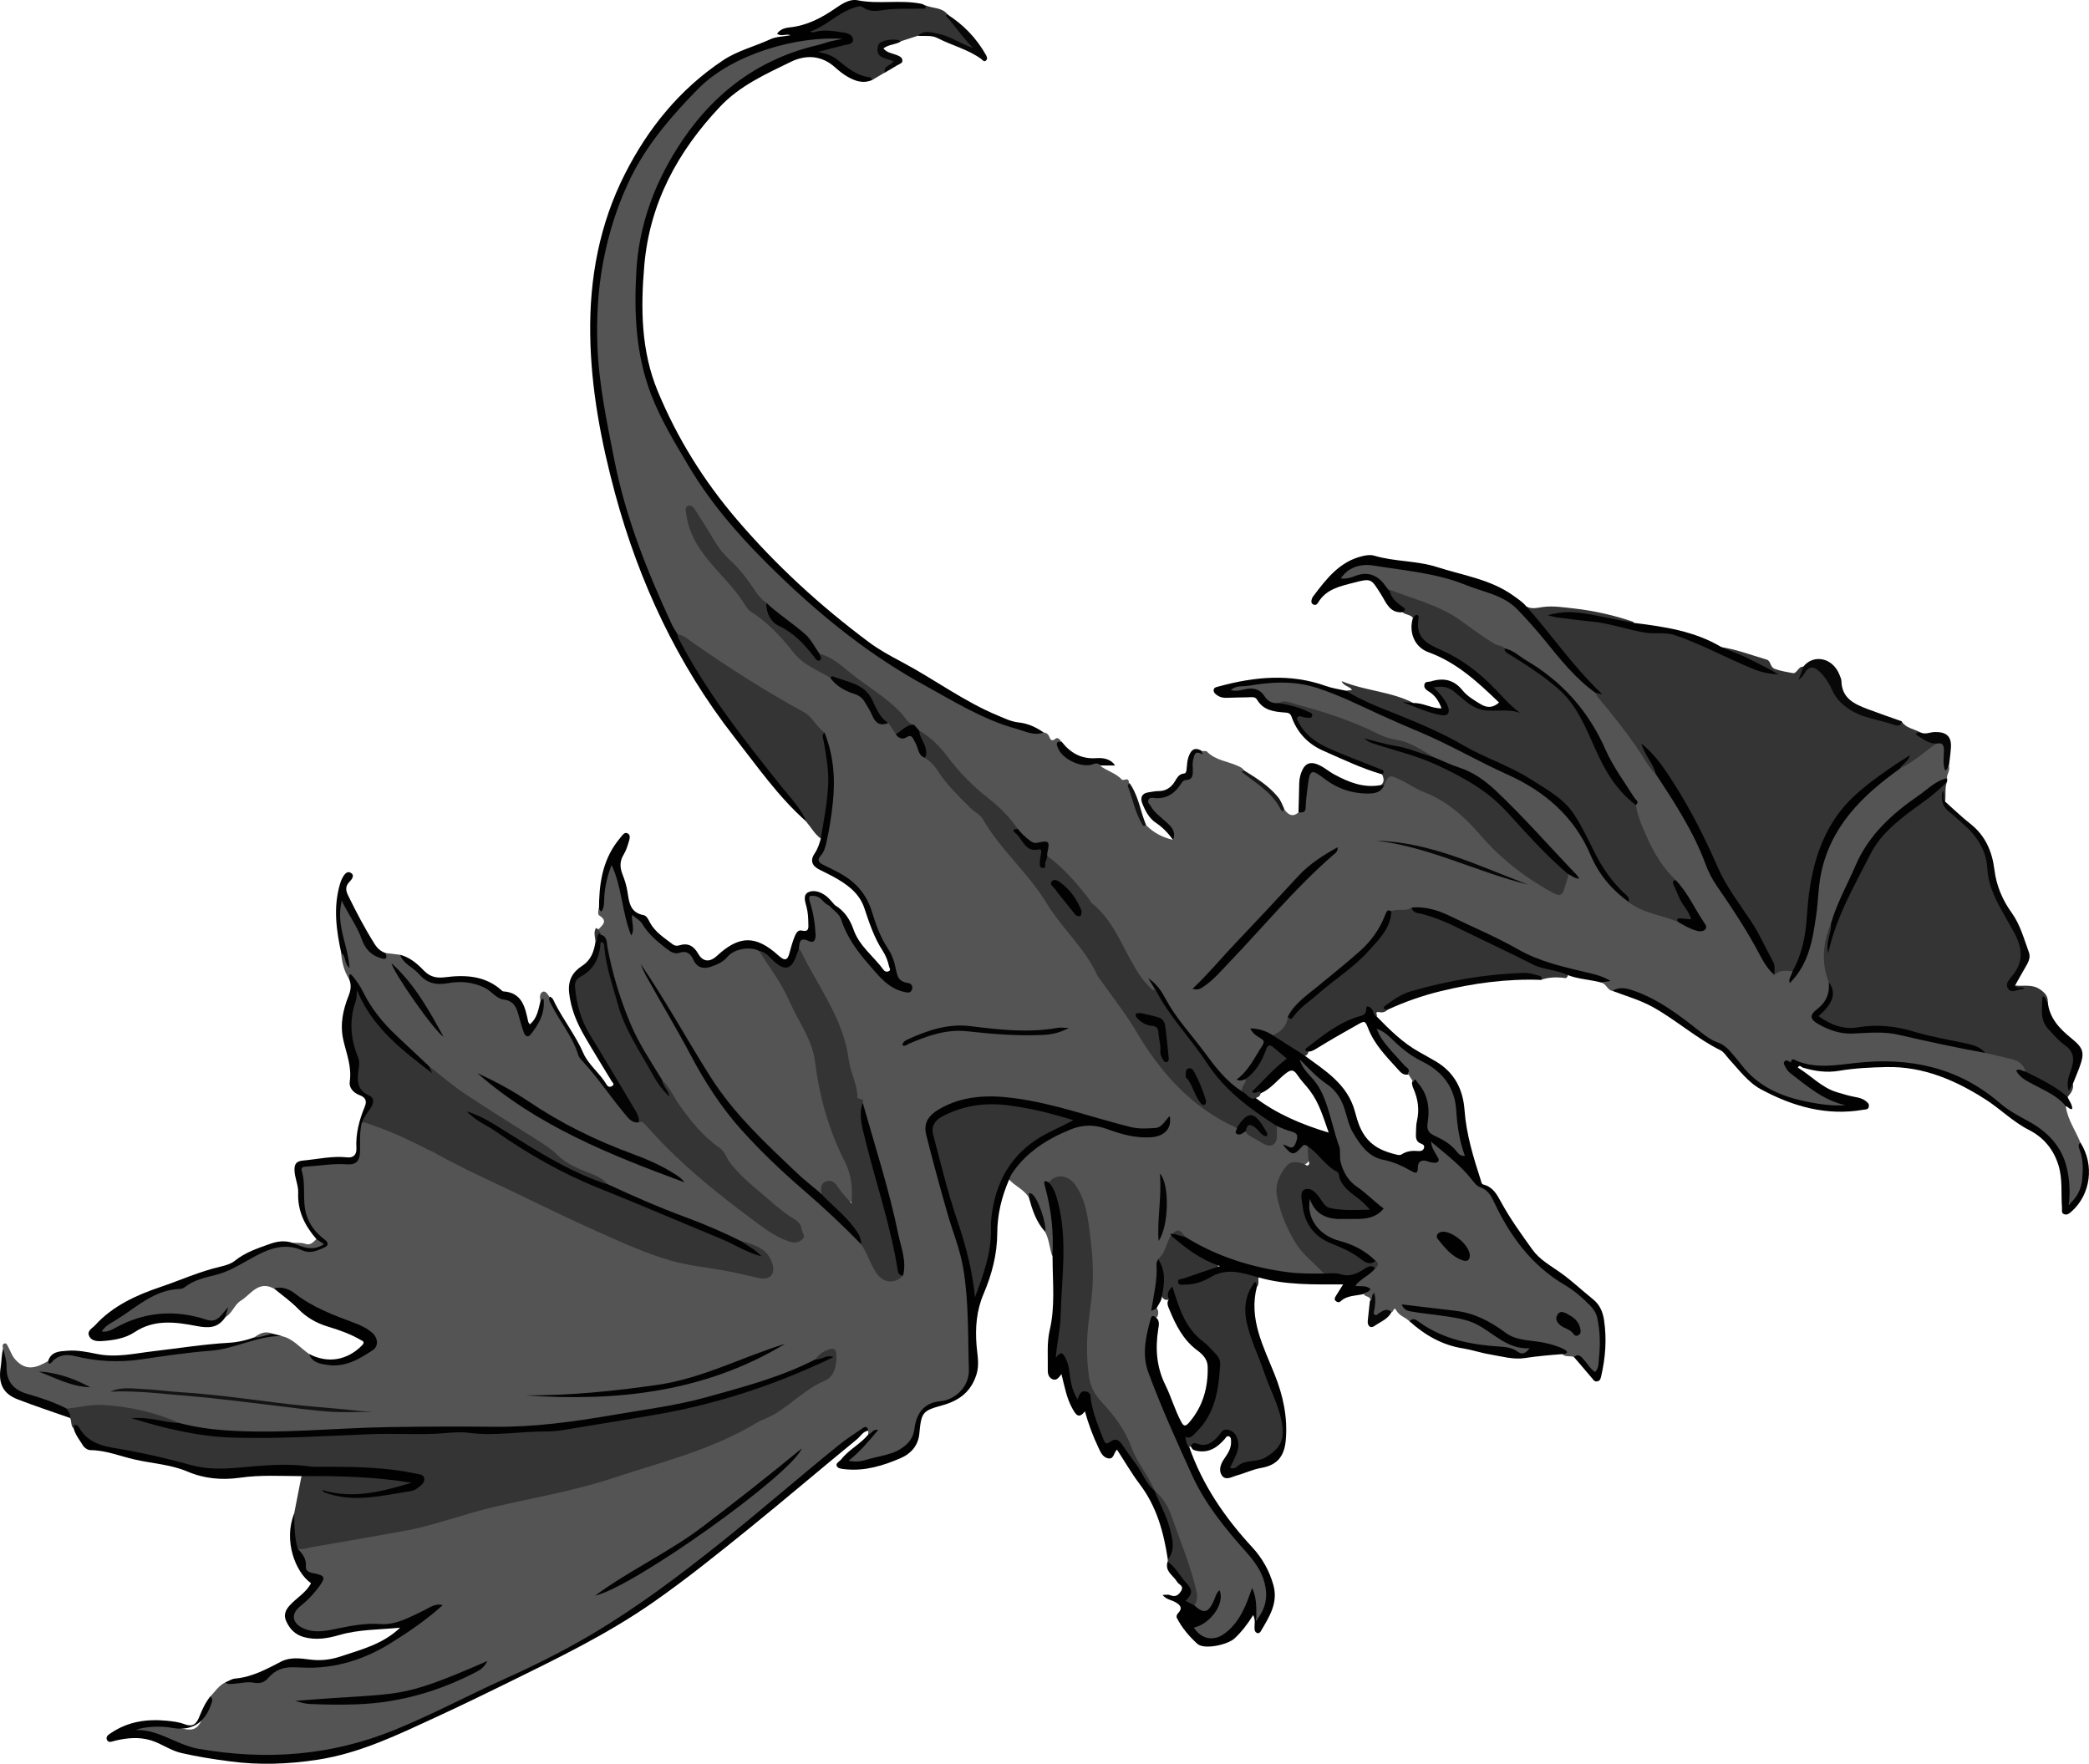 <?xml version="1.0" encoding="UTF-8"?>
<svg id="Calque_2" data-name="Calque 2" xmlns="http://www.w3.org/2000/svg" viewBox="0 0 247.58 209.03">
  <defs>
    <style>
      .cls-1 {
        fill: #020202;
      }

      .cls-1, .cls-2, .cls-3, .cls-4, .cls-5, .cls-6, .cls-7, .cls-8, .cls-9, .cls-10, .cls-11, .cls-12, .cls-13, .cls-14, .cls-15 {
        stroke-width: 0px;
      }

      .cls-2 {
        fill: #343434;
      }

      .cls-3 {
        fill: #040404;
      }

      .cls-4 {
        fill: #545454;
      }

      .cls-5 {
        fill: #050505;
      }

      .cls-6 {
        fill: #575757;
      }

      .cls-7 {
        fill: #080808;
      }

      .cls-8 {
        fill: #070707;
      }

      .cls-9 {
        fill: #010101;
      }

      .cls-10 {
        fill: #141414;
      }

      .cls-11 {
        fill: #060606;
      }

      .cls-12 {
        fill: #171717;
      }

      .cls-13 {
        fill: #111;
      }

      .cls-14 {
        fill: #333;
      }

      .cls-15 {
        fill: #030303;
      }
    </style>
  </defs>
  <g id="OBJECTS">
    <g>
      <path class="cls-4" d="M135.81,97.76c.89.94,1.99,1.49,3.23,1.78-.13-.98-.65-1.73-1.43-2.3-.61-.46-1.14-.99-1.5-1.67-.38-.72-.2-1.2.57-1.2,1.39-.02,2.23-.79,3.22-1.65.84-.74,1.29-1.36,1.25-2.46-.03-.76.45-1.24,1.28-1.24.21.01.51-.06.61.05,1.03,1.07,2.51,1.14,3.75,1.74.24.12.53.23.65.53.39.66,1.08,1.04,1.66,1.39,1.19.72,2,1.69,2.67,2.84.09.16.19.3.4.3.45.61.94,1.06,1.7.43.57-.26.57-.79.59-1.28.03-.79.17-1.57.3-2.35.21-1.35.6-1.53,1.81-.94.55.27,1.03.65,1.53,1,1.34.95,2.87,1.05,4.43.97.52-.03.97-.24,1.32-.64.76-1.49.86-1.49,2.54-.73,3.21,1.44,6.07,3.41,8.69,5.73.58.51.91,1.21,1.41,1.77,1.99,2.23,4.43,3.89,7,5.36,1.25.72,1.45.59,1.9-.76.09-.27.17-.55.38-.76.21-.13.41-.07.72.07-3.09-3.27-5.97-6.58-9.16-9.6-1.28-1.21-2.69-2.25-4.4-2.85-1.05-.37-2.11-.73-3.06-1.32-1.59-.82-3.11-1.74-4.91-2.14-1.9-.42-3.57-1.48-5.39-2.16-2.32-.87-4.67-1.65-7.11-2.11-.32-.06-.63-.1-.95,0-.75.13-1.37-.14-1.8-.73-.62-.84-1.41-1.01-2.38-.8-.55.12-1.5.29-1.55-.22-.07-.73.89-.56,1.44-.68,1.55-.35,3.13-.47,4.7-.53,1.93-.07,3.8.45,5.54,1.17,5.44,2.23,10.87,4.51,16.05,7.33,2.18,1.19,4.52,2.03,6.71,3.21,3.8,2.05,6.71,4.88,8.48,8.86.98,2.2,2.43,4.06,4.37,5.51,1.31.73,2.58,1.55,4.12,1.7.64.06,1.12.45,1.68.67.74.29,1.39.77,2.15.98.24.07.52.12.69-.12.16-.21,0-.42-.11-.59-1.04-1.63-1.89-3.4-3.24-4.82-1.86-1.85-3.13-4.07-3.98-6.53-.28-.83-.85-1.59-.75-2.53.09-.22.04-.42-.09-.61-1.87-2.68-3.32-5.61-4.89-8.46-2.38-4.31-6.16-7.09-10.44-9.3-1.79-.62-3.31-1.71-4.77-2.87-1.22-.98-2.51-1.7-4.05-2.13-1.65-.45-3.07-1.55-4.78-1.92-.45-.2-.7-.61-1-.96-.71-.85-1.59-1.03-2.62-.74-.52.15-1.03.34-1.57.38-.22.02-.44,0-.58-.2-.17-.25-.05-.49.11-.69.47-.59,1.11-.88,1.84-1.03,1.14-.24,2.27-.12,3.42,0,3.91.44,7.66,1.49,11.39,2.7,2.66.86,4.66,2.44,6.41,4.51,1.81,2.13,3.43,4.44,5.53,6.31.53.48,1.05.98,1.59,1.45,2.43,2.97,4.8,5.99,6.84,9.25.12.18.28.33.43.48,1.99,2.78,3.87,5.66,5.13,8.83,1.25,3.15,3.21,5.84,4.93,8.69.8,1.32,1.66,2.6,2.34,3.99.36.74.87,1.4,1.43,2.01.77-.23,1.54-.66,2.32-.03.03.14.04.28-.02.42.95-1.09,1.18-1.67,1.77-3.68.67-2.3.7-4.68,1.01-7.02.63-4.68,2.91-8.42,6.49-11.41,1.04-.87,1.97-1.9,3.22-2.5,1.27-.53,2.19-1.58,3.36-2.26.4-.23.74-.55,1.18-.72.85-.17.97.37,1.07,1.03.08.57-.33,1.25.32,1.72.24.56-.21,1.02-.21,1.54-1.36.99-2.75,1.93-4.11,2.9-3.11,2.23-5.5,5-6.98,8.58-.84,2.02-1.79,3.99-2.54,6.05-.32.41-.45.93-.46,1.4-.02,1.76-.44,3.54.3,5.26.21,1.33-.28,2.38-1.27,3.25-.78.7-.76.98.13,1.51.87.52,1.78,1.01,2.82.94,3.99-.26,7.87.35,11.7,1.4,1.62.44,3.33.54,4.95,1.01,1.13.23,2.27.42,3.36.81.78.28,1.66.58,1.57,1.7-.26.17-.53.11-.86.02.46.55,1,.86,1.57,1.14,1.15.57,2.24,1.23,3.29,1.96.32.23.78.42.62.97.21,1.57,1.15,2.85,1.72,4.27.36,1.32.61,2.64.52,4.03-.07,1-.39,1.9-.94,2.72-.19.29-.4.69-.82.56-.35-.11-.33-.53-.34-.84-.02-.86-.08-1.72-.2-2.58-.37-2.83-2.08-4.72-4.4-6.05-1.57-.9-3.07-1.85-4.48-2.97-3.41-2.72-7.39-4.02-11.68-4.16-1.95-.07-3.95.02-5.9.36-1.65.29-3.29.28-4.88-.33-.37-.14-.76-.21-1.16-.12-.82.34-.22.73.04.94,1.75,1.37,3.43,2.87,5.65,3.51.34.1.96.08.88.57-.07.44-.66.35-1.03.32-3-.22-5.92-.81-8.6-2.23-1.43-.75-2.42-2.04-3.46-3.21-.87-.98-1.75-1.84-2.97-2.43-1.39-.67-2.51-1.79-3.75-2.72-1.62-1.22-3.35-2.23-5.24-2.97-.89-.34-1.78-.53-2.73-.35-.59-.14-.72-.92-1.36-1,.24-.32.52-.28.62-.22-1.55-.65-3.46-.9-5.28-1.44-2.14-.64-4.18-1.45-6.17-2.48-3.05-1.58-6.07-3.26-9.4-4.24-.66-.19-1.33-.27-2.02-.21-.79.26-1.6.39-2.43.23-.51-.08-.57.35-.71.66-1.02,2.34-2.76,4.06-4.7,5.66-2.02,1.66-4.17,3.19-5.98,5.1-.32.34-.72.62-.77,1.13-.25,1.07-.8,1.89-1.92,2.21-.74-.08-1.34-.65-2.13-.61,1.32,1.13,1.33,1.13.44,2.68-.6,1.05-1.23,2.09-2.22,2.84.21.07.48-.12.66.12.23.58-.22.96-.4,1.42-.25.23-.47.06-.68-.07-.42-.27-.84-.56-1.18-.94-1.55-1.75-3.17-3.44-4.41-5.43-.33-.52-.65-1.07-1.08-1.48-1.39-1.3-2.07-3.07-3.1-4.56-.05-.17-.13.1.01.05.02,0,.03.03.05.1.03.11.04.21.03.32-.58.57-.84-.1-1.09-.36-.96-.99-1.74-2.13-2.31-3.37-2.16-4.71-5.77-8.26-9.37-11.82-.08-.08-.14-.16-.19-.26-.12-.28-.04-.56-.02-.85.03-.36-.15-.59-.49-.53-1.46.27-2.22-.71-3.01-1.65-1.36-2.14-3.41-3.58-5.3-5.18-1.03-.87-1.86-1.89-2.67-2.94-1.04-1.34-2.22-2.54-3.61-3.53-.27-.21-.45-.52-.75-.71-.49-.24-.89-.58-1.23-1.02-.48-.63-1.05-1.19-1.68-1.67-2.03-1.55-4.12-3.02-6.11-4.63-.62-.5-1.38-.77-2.07-1.15-.56-.56-.93-1.28-1.43-1.88-.25-.31-.46-.69-.8-.87-1.57-.83-2.8-2.08-4.1-3.24-.99-.56-1.44-1.58-2.11-2.41-.11-.14-.19-.31-.31-.44-2.38-2.47-4.43-5.18-6.12-8.17-.07-.12-.19-.22-.41-.25-.28.32-.14.71-.07,1.07.33,1.7,1.13,3.2,2.23,4.5,1.65,1.95,3.37,3.83,4.85,5.91.61.86,1.63,1.28,2.41,1.97.84.74,1.63,1.5,2.26,2.44.84,1.24,2.02,2.13,3.32,2.85.6.33,1.24.59,1.77,1.03.62.72,1.35,1.35,2.25,1.59,1.4.38,2.15,1.35,2.67,2.57.36.83.82,1.41,1.82,1.29.56.25.77.8,1.09,1.27.25.34.63.37.96.24.78-.32,1.07.14,1.37.73.32.62.37,1.39,1.05,1.8.7.47,1.27,1.07,1.73,1.76,1.28,1.9,2.88,3.49,4.63,4.94.25.21.47.45.65.72,1.44,2.11,2.93,4.18,4.73,6.01,1.63,1.66,2.55,3.82,4.04,5.58.81.96,1.5,2.02,2.39,2.92.18.18.36.36.47.59,1.82,3.71,4.68,6.73,6.7,10.3,2.08,3.68,4.92,6.61,8.19,9.2.54.43,1.19.68,1.78,1.01.53.3,1.14.46,1.55.95.1.82.74.32,1.12.46.69.36,1.31.85,2.04,1.14.93.37,1.08.29,1.24-.72.06-.35,0-.71.23-1.02,1-.23,1.81.32,2.56.8.64.42-.02,1.66-1,1.92.53.34.87.02,1.19-.3.39-.4.77-.53,1.14.02.11.24.11.49.13.74q.14,1.59-1.4,1.46c-.63-.05-1.11.14-1.47.69-.65,1.01-.98,2.09-.69,3.28.75,3.03,2.02,5.76,4.53,7.78.35.28.91.55.63,1.2-1.52.45-3.05.19-4.56-.02-4.19-.57-8.17-1.79-11.78-4.04-.42-.35-.66-1.07-1.42-.7-.17.05-.42.04-.24.34-.3,1.03-.69,2.01-1.41,2.83-.13,1.8-.19,3.6-.66,5.35-.08.29.27.12.35.26.2.31.19.63.06.96-.48.36-.7.86-.83,1.44-.5,2.24-.34,4.33.54,6.52,1.35,3.33,2.88,6.58,4.23,9.91,1.24,3.04,3.25,5.66,5.33,8.2.87,1.06,1.86,2,2.62,3.15,1.12,1.71,1.58,3.53.93,5.53-.09.27-.22.53-.37.78-.14.22-.31.46-.57.44-.33-.03-.28-.39-.33-.61-.17-.7-.05-1.44-.37-2.31-.29.88-.63,1.59-.98,2.29-.6,1.19-1.49,2.11-2.6,2.82-.82.53-2.85,0-3.33-.85-.27-.49.05-.63.4-.78,1.48-.66,2.3-1.83,2.63-3.55-.49.89-.57,1.95-1.67,2.11-.6.09-1.14-.13-1.36-.8.3-2.1-.6-3.95-1.24-5.85-.44-1.29-.92-2.57-1.34-3.87-.45-1.39-1.2-2.61-2.12-3.72-.08-.09-.14-.18-.2-.28-1.11-2.09-2.5-4.03-3.33-6.28-.51-1.37-1.49-2.47-2.5-3.49-1.55-1.57-2.11-3.47-2.18-5.58-.07-1.94.01-3.88.31-5.81.6-3.85.36-7.67-.37-11.48-.22-1.14-.55-2.24-1.23-3.2-.79-1.12-1.8-1.26-2.81-.44-.42.37-.17.8-.08,1.19.48,2.02.76,4.06.67,6.14-.02.42.06.87-.33,1.19-.33-.93-.35-1.95-.84-2.83-.24-1.18-.67-2.3-1.15-3.39-.13-.29-.12-.94-.79-.71-.56-.93-1.62-1.32-2.32-2.11-.3-.49.07-.81.3-1.14,2.12-3,5.15-4.62,8.59-5.58.8-.22,1.58.05,2.32.31,1.26.44,2.54.82,3.86,1,1.38.19,2.84.39,3.69-1.2-1.4,1.25-3.06.96-4.61.61-2.63-.6-5.21-1.37-7.8-2.11-3.31-.94-6.65-1.55-10.1-1.36-1.74.09-3.28.79-4.74,1.65-.86.51-1.2,1.38-1.08,2.42.13,1.08.52,2.09.83,3.12.96,3.24,1.76,6.52,2.82,9.74,1.06,3.2,1.28,6.53,1.31,9.89.02,1.65.01,3.31.11,4.96.14,2.49-1.65,3.75-3.43,4.19-2.23.55-2.71.98-3.06,3.26-.22,1.41-1.13,2.28-2.33,2.74-1.37.52-2.79.95-4.26,1.17-.25.04-.5.06-.75.03-.28-.03-.63-.04-.72-.36-.07-.26.16-.47.35-.63.78-.64,1.37-1.48,2.12-2.15.31-.27.11-.3-.12-.37,0-.14,0-.28,0-.41-.41-.41-.64.04-.91.21-2.37,1.52-4.45,3.41-6.61,5.2-4.58,3.83-9.19,7.62-13.91,11.29-5.5,4.28-11.33,8.03-17.58,11.09-2.9,1.42-5.77,2.93-8.78,4.14-.2.08-.4.16-.58.27-2.68,1.64-5.64,2.65-8.54,3.82-4.15,1.67-8.42,2.58-12.91,2.73-3.7.13-7.3-.43-10.91-1.05-.75-.13-1.44-.43-2.13-.74-1.11-.51-2.21-1.07-3.48-1.08-.28,0-.67-.03-.69-.37-.02-.39.35-.5.68-.55,1.51-.23,3-.23,4.48.18,1.99.56,2.44.33,3.19-1.59.26-.66.69-1.28.69-2.03.55-.6,1.01-1.3,1.76-1.69,1.36.04,2.68-.43,4.06-.24.37.05.65-.28.89-.55.9-.97,2.02-1.31,3.31-1.27,2.27.06,4.47-.15,6.69-.81,3.64-1.08,6.47-3.37,9.42-5.53.23-.17.4-.42.67-.55-1.34.63-2.64,1.35-4.05,1.85-.54.19-1.09.45-1.66.41-2.58-.2-5.07.45-7.59.81-.95.14-1.87.08-2.73-.38-1.4-.75-1.56-1.87-.37-2.92.76-.67,1.51-1.32,2.09-2.16.6-.88.57-1.07-.4-1.34-.69-.19-1.11-.58-1.1-1.27.01-.73-.7-1.18-.64-1.9.49-.35,1.08-.36,1.64-.46,4-.7,8.02-1.3,12-2.15,2.33-.5,4.58-1.23,6.86-1.91,3.77-1.12,7.65-1.68,11.47-2.57,2.32-.54,4.55-1.35,6.81-2.07,2.91-.93,5.99-1.43,8.74-2.74,4.1-1.95,8.43-3.55,11.97-6.56.83-.71,1.85-1.11,2.77-1.66.95-.57,1.26-1.41,1.25-2.46,0-.66-.27-.83-.87-.57-.51.22-.85.66-1.26,1-2.61,1.51-5.49,2.3-8.33,3.22-7.54,2.47-15.36,3.48-23.17,4.52-4.5.6-9.05.32-13.58.28-4-.04-7.98.22-11.97.28-3.23.05-6.46.39-9.69.35-2.91-.04-5.82-.28-8.65-1.07-3.93-1.6-7.95-2.58-12.23-1.86-.35.06-.7.14-1.06.08-1.78-.63-3.54-1.32-5.34-1.9-1.34-.43-2.13-1.68-2.17-3.11-.02-.78-.05-1.56-.09-2.34-.04-.24-.14-.54.18-.63.24-.07.32.2.42.38.28.51.42,1.03.85,1.52,1.3,1.46,2.55.96,3.89.19,1.18-.97,2.51-1.09,3.95-.73,2.29.56,4.61.58,6.94.24,3.97-.58,7.98-.86,11.92-1.64.17-.03.35-.04.52-.11,1.38-.55,2.76-1.15,4.31-.73,1.37.27,2.2,1.38,3.27,2.11,1.22,1.33,2.78,1.15,4.3.87.98-.18,1.88-.73,2.71-1.29.9-.6.9-1.5-.02-2.08-1-.63-2.07-1.16-3.21-1.51-1.74-.53-3.34-1.29-4.78-2.41-.92-.72-1.99-1.12-3.14-1.31-1.86-1.01-2.73.7-3.94,1.44-.78.48-1.01,1.53-1.87,1.97-.25.22.16-.75-.28-.16-.58.77-1.29.91-2.19.63-3.45-1.08-6.8-.84-10.03.82-.51.26-1.02.54-1.61.6-.22.02-.46,0-.55-.23-.07-.17.04-.35.14-.5.08-.12.17-.24.29-.32,2.28-1.49,4.33-3.54,7-4.15,2.41-.55,4.49-1.91,6.92-2.28.71-.11,1.36-.47,1.95-.9,1.3-.95,2.83-1.41,4.28-2.03.81-.34,1.63-.16,2.43.09.83.25,1.65.52,2.52.19.3-.11.7-.12.81-.45.13-.38-.28-.55-.51-.75-1.12-.95-1.8-2.15-2-3.59-.19-1.38-.07-2.78-.33-4.16-.14-.71.39-.98,1.07-1.03,1.4-.1,2.79-.26,4.19-.23,1.29.02,1.66-.39,1.67-1.68,0-1-.05-2.01.34-2.97.44-.37.89-.14,1.32.01,2.23.82,4.46,1.61,6.43,3,.76.54,1.64.9,2.51,1.25,2.47.99,4.82,2.25,7.21,3.41,4.75,2.3,9.5,4.61,14.42,6.58,2.78,1.12,5.56,2.24,8.53,2.61,2.15.27,4.25.74,6.35,1.19.65.14,1.41.3,1.73-.42.29-.66-.04-1.36-.57-1.85-.83-.76-1.83-1.26-2.93-1.53-4.9-2.29-10.07-3.95-14.96-6.27-.29-.14-.59-.26-.85-.46-1.03-.95-2.36-1.35-3.61-1.89-.56-.24-1.12-.49-1.59-.9-2.08-1.79-4.51-3.07-6.75-4.61-3.12-2.16-6.56-3.88-9.28-6.6-2.1-2.09-4.51-3.86-6.33-6.24-.88-1.15-1.44-2.48-2.25-3.65-.2-.29-.27-.8-.82-.7-.57-.92-.81-1.95-.9-3.01.59-.09.5.44.69.72-.31-1.38-.91-2.69-1.02-4.12-.05-.68-.05-1.36-.04-2.04,0-.31.13-.59.46-.64.3-.05.43.22.55.43.72,1.28,1.49,2.54,2.04,3.91.29.71.69,1.35,1.38,1.73.38.21.77.44,1.15,0,.58.07,1.15.14,1.73.21.92.8,1.87,1.57,2.76,2.4.73.69,1.61.9,2.6.71,2.32-.45,4.42,0,6.27,1.51.2.16.4.34.65.38,1.46.2,1.83,1.31,2.16,2.5.16.56.08,1.49.72,1.53.65.05.91-.84,1.15-1.4.29-.69.74-1.4.37-2.22-.11-.4-.06-.88.28-1.02.31-.13.58.27.76.57.53,1.18,1.13,2.33,1.92,3.35.26.34.57.68.69,1.09.73,2.72,2.93,4.47,4.39,6.71.68,1.04,1.7,1.85,2.41,2.9.26.38.63.58,1.1.55,1.18.02,1.7,1.06,2.32,1.74,3.18,3.46,6.75,6.44,10.53,9.19,1.53,1.12,2.86,2.54,4.77,3.07.21.06.4.17.61.2.81.13,1.16-.27.91-1.05-.2-.65-.66-1.09-1.2-1.47-2.42-1.7-4.63-3.64-6.69-5.75-.38-.39-.74-.78-.91-1.32-.11-.35-.35-.64-.64-.86-2.69-1.97-4.64-4.56-6.32-7.39-.2-.34-.43-.66-.75-.91-3.07-4.44-5.22-9.29-6.3-14.59-.18-.87-.26-1.77-.76-2.55-.07-.08-.13-.17-.18-.26-.09-.19-.16-.38-.08-.6.47-.51,1.18-.98.13-1.65-.21-.13-.15-.52-.09-.8.43-.31.3-.78.32-1.19.06-1.2.33-2.35.67-3.49.11-.36.18-.78.69-.96.99,2.56,1.51,5.23,1.94,8.02.21-.24.11-.39.11-.54-.02-.41-.29-.95.22-1.15.43-.17.83.24,1.09.56.89,1.08,1.75,2.18,2.9,3.02.55.4,1.09.69,1.78.57.59-.09,1.04.13,1.42.59,1.2,1.45,2.24,1.54,3.66.2.78-.74,1.69-1.06,2.68-1.27.64-.13,1.22-.05,1.68.47,2.49,3.04,3.97,6.66,5.73,10.11.71,1.4,1.08,2.9,1.24,4.45.36,3.49,1.46,6.74,3.03,9.85.73,1.44,1.08,2.97,1.1,4.57,0,.35.05.8-.36.94-.39.13-.64-.24-.87-.51-.26-.3-.5-.62-.75-.92-.92-1.09-1.28-1.04-1.83.28-.45.37-.72-.06-1.02-.25-.8-.5-1.41-1.23-2.1-1.85-5.25-4.72-9.97-9.88-13.22-16.23-1.26-2.46-2.88-4.72-4.22-7.14-.22-.4-.52-.76-.58-1,1,1.77,2.17,3.69,3.33,5.61,1.62,2.72,3,5.57,4.69,8.26,2.24,3.57,5.11,6.58,8.13,9.47,2.52,2.41,5.36,4.45,7.74,7.02.65.71,1.37,1.36,2,2.1.64.7.98,1.57,1.36,2.41.24.52.52,1.02.97,1.39.84.67,1.57.57,2.26-.3.18-.61.01-1.21-.08-1.81-.57-3.85-1.71-7.55-2.76-11.28-.65-2.31-1.31-4.62-1.9-6.95-1.23-2.16-1.53-4.61-2.1-6.98-.44-1.84-1.17-3.55-2.15-5.15-1.22-2-2.09-4.18-3.26-6.2-.02-1.2.05-1.32,1.18-1.31.71,0,.65-.46.6-.87-.12-1.11-.29-2.2-.54-3.29-.22-.94.15-1.24,1.09-.96.66.19,1.02.78,1.56,1.12.94.71,1.52,1.65,1.98,2.75,1.13,2.72,3.1,4.82,5.32,6.68.66.56,1.12.6,1.83.48-1.17-1.13-1.04-1.19-1.99-3.21-1.09-2.31-2.14-4.62-3.04-7.01-.48-1.27-1.52-2.16-2.68-2.88-.43-.27-.89-.48-1.34-.7-1.82-.91-1.68-.87-1.13-2.8,1.27-4.45,1.79-8.95.1-13.45-1.3-1.56-2.83-2.78-4.67-3.73-3.1-1.6-5.98-3.6-8.88-5.54-1.29-.86-2.54-1.76-3.88-2.55-.96-.95-1.28-2.23-1.82-3.4-2.11-4.58-3.93-9.29-5.1-14.2-1.02-4.3-2.04-8.61-2.46-13.03-.68-7.26-.03-14.35,2.68-21.2,1.48-3.74,3.66-6.99,6.28-9.99,1.54-1.76,3.1-3.49,5.03-4.86,3.37-2.4,7.2-3.54,11.24-4.09,1.04-.14,2.07-.28,3.12-.22.39.02.78.02,1.07.35-.27.46-.7.42-1.07.5-4.35,1.02-8.53,2.43-12.05,5.29-3.86,3.14-6.75,7.03-8.78,11.59-3.15,7.06-3.27,14.35-1.77,21.77.47,2.32,1.53,4.43,2.61,6.49,2.79,5.31,6.09,10.25,10.3,14.58,3.97,4.09,8.13,7.93,12.7,11.33,3.24,2.41,6.77,4.37,10.29,6.33,2.45,1.37,4.94,2.66,7.63,3.51,1.2.38,2.42.64,3.66.86.3.06.61.15.74.43.19.42.29.78.84.32.15-.13.46.05.58.31-.24.49-.09.89.27,1.25.9.89,1.91,1.44,3.24,1.21.38-.06.92-.37,1.05.37.8.7,1.92.91,2.65,1.71.24.26.84-.36.86.37.59,1.68.85,3.48,1.95,4.96Z"/>
      <path class="cls-2" d="M212.45,115.1c-.76-.04-1.54-.18-2.17.43-1.14-3.94-3.65-7.13-5.77-10.53-.67-1.07-1.29-2.15-1.76-3.33-1.84-4.65-4.48-8.83-7.58-12.73.23.62.66,1.13.91,1.73.15.35.46.68.17,1.1-.94-.94-1.52-2.14-2.27-3.21-1.43-2.05-2.98-4-4.59-5.91-.13-.16-.2-.37-.3-.55-.32-.84-1.03-1.41-1.62-2-2.03-1.99-3.5-4.44-5.4-6.54-.45-.49-1.23-.81-1.15-1.68.63.34,1.25.15,1.92.06,1.23-.17,2.47.04,3.7.17,2.39.27,4.72.8,7,1.57.05.02.08.11.11.16-.42.4-.87.15-1.32.06-2.74-.58-5.48-1.11-8.27-1.01,3.2.37,6.46.57,9.59,1.58.85.27,1.78.39,2.66.34,1.84-.1,3.51.42,5.05,1.29,2.33,1.32,4.95,1.93,7.27,3.25.37.21.8.26,1.28.27-.71-.11-1.25-.49-1.81-.8-.98-.54-1.98-1.01-3.05-1.36-.42-.14-.95-.18-1.05-.77,1.85.28,3.59.96,5.38,1.48.53.15.36.89.98,1.11.7.25,1.41.36,2.11.49.52.09.63-.81,1.25-.76.3.38-.05.64-.15.91.82-1.32,1.6-1.37,2.62-.12.43.53.84,1.08,1.11,1.71.8,1.85,2.36,2.71,4.15,3.26.79.24,1.59.42,2.37.68.51.17,1.03.32,1.56.05.51.8,1.44.88,2.18,1.28-.13.15-.3.19-.4.14.71.4,1.57.7,2.34,1.19-1.44,1.01-2.74,2.22-4.35,2.98-.1-.59.45-.74.64-1.01-1.66,1.32-3.55,2.51-5.26,3.96-3.31,2.81-4.94,6.47-5.68,10.61-.4,2.23-.33,4.52-.86,6.73-.23.98-.5,1.95-.85,2.9-.13.35-.18.81-.72.81Z"/>
      <path class="cls-2" d="M7.88,166.94c1.45-.13,2.87-.52,4.34-.43,3.14.18,6.18.86,9.06,2.15-.44.41-.95.24-1.43.15-1.11-.21-2.23-.41-2.97-.56,1.13.14,2.57.61,4.04.92,2.61.54,5.24.86,7.92.92,4.07.1,8.13-.13,12.18-.29,3.02-.12,6.05.02,9.05-.18,2.95-.2,5.89.03,8.83,0,6.21-.06,12.3-1.12,18.4-2.17,6.09-1.06,11.95-2.86,17.66-5.17.86-.35,1.66-.87,2.56-1.14-.29.09-.58.24-.86-.03.28-.49.7-.8,1.2-1.04.95-.45,1.3-.26,1.27.75-.03,1.18-.22,2.32-1.48,2.86-2.17.94-3.8,2.68-5.79,3.88-.71.43-1.52.66-2.22,1.08-5.29,3.2-11.24,4.62-17.02,6.54-4.61,1.53-9.37,2.31-14.07,3.41-3.59.84-7.04,2.2-10.68,2.85-3.62.65-7.24,1.29-10.86,1.91-.56.1-1.11.32-1.7.22-.94-.51-.51-1.45-.6-2.18-.08-.64,0-1.34.15-2,.29-1.48.58-2.96.87-4.45.24-.28.57-.3.89-.31,3.67-.07,7.33.13,10.99.44.5.04,1.27.02,1.25.71-.02.6-.74.67-1.27.77-1.3.25-2.61.54-3.92.7-1.57.19-3.15.11-4.37-.27.55.09,1.42.37,2.33.33.89-.04,1.78,0,2.68-.16.91-.17,1.83-.35,2.76-.48.74-.11,1.53-.07,2.16-.57.25-.2.59-.38.49-.76-.08-.32-.43-.34-.7-.42-2.11-.56-4.28-.64-6.42-.7-3.02-.08-6.04-.18-9.06-.27-2.63-.08-5.23.49-7.86.44-.87-.02-1.73-.08-2.56-.32-3.36-.97-6.79-1.64-10.21-2.32-1.34-.27-2.57-.69-3.38-1.9-.17-.26-.42-.5-.78-.53-.4-.33-.23-.86-.44-1.26-.23-.34-.56-.64-.43-1.11Z"/>
      <path class="cls-2" d="M240.06,127c-.22-.78-.7-1.24-1.64-1.48-1.04-.26-2.09-.49-3.13-.73-.99-.54-2.06-.81-3.16-1-2.13-.36-4.22-.88-6.3-1.46-1.79-.51-3.61-.59-5.45-.3-1.47.23-2.86-.08-4.15-.82-.97-.55-1.02-.79-.26-1.6.86-.93,1.28-1.96.77-3.21-.92-2.34-.69-4.64.24-6.91.57.97-.28,1.76-.3,2.75.83-4.19,2.99-7.72,4.9-11.35,1.13-2.16,2.99-3.76,4.97-5.17,1.14-.82,2.34-1.56,3.29-2.61.24-.26.49-.54.91-.48-.29.78-.11,1.59-.22,2.39-.59-.31-.16-.78-.24-1.09-.15.68,0,1.27.65,1.86,1.49,1.38,3.2,2.56,4.11,4.49.4.86.71,1.74.74,2.68.06,2.03.88,3.78,1.99,5.38.94,1.36,1.39,2.9,1.97,4.4.22.55,0,1.06-.25,1.54-.28.54-.54,1.09-.85,1.62-.19.33-.55.65-.26,1.07.28.39.7.16,1.05.16-.21-.11-.68.27-.64-.34,1.01.14,2.04-.22,3.04.51.58.42.87.79.86,1.45-.1.13-.38-.14-.4.17-.04,1.13-.03,2.23.89,3.1.6.57,1.12,1.23,1.78,1.72.98.73,1.16,1.66.85,2.77-.17.59-.34,1.17-.46,1.77-.07.35.18.17.31.2.12.64-.25,1.08-.62,1.52-.42.12-.67-.19-.94-.39-1.01-.74-2.05-1.41-3.23-1.87-.34-.13-.78-.23-.81-.74Z"/>
      <path class="cls-4" d="M167.05,156.6c-.47-.49-1.2-.63-1.57-1.31-.28-.52-.33.21-.55.21-.5.05-.98.16-1.45.38-.68.33-.96.04-.87-.65.04-.32.1-.64.1-.96,0-.53-.26.14-.34-.06.18-.64-.61-.45-.72-.84.19-.38.24-.66-.35-.64-.31,0-.74.05-.86-.28-.15-.42.35-.54.57-.78.5-.57,1.22-.86,1.73-1.4.28-.28.26-.55-.04-.81-1.21-1-2.53-1.78-4.06-2.15-1.57-.38-2.7-1.3-3.45-2.71-.2-.38-.36-.79-.42-1.22-.06-.43-.19-.98.23-1.19.49-.25.77.28.97.63.47.79,1.17,1.09,2.03,1.26,1.52.28,3.01.13,4.5-.12.33-.06.66-.19.79-.5.18-.41-.25-.54-.46-.76-.64-.69-1.41-1.23-2.16-1.79-1.39-1.04-1.93-2.49-2.27-4.14-.67-3.29-1.17-6.67-3.55-9.33-.36-.4-.67-.85-.94-1.31-.11-.19-.21-.42,0-.59.2-.16.41,0,.58.12.27.18.48.43.72.65.59.58,1.13,1.22,1.83,1.67,1.62,1.04,2.5,2.59,2.89,4.39.37,1.72,1.4,2.96,2.59,4.13.29.28.65.47,1.03.57,1.23.3,2.44.64,3.53,1.3.35.21.61.17.74-.26.23-.77.81-.82,1.47-.69.73.15.84-.1.51-.73-.2-.39-.66-.9-.24-1.25.43-.36.87.18,1.19.47,1.31,1.22,2.82,2.24,3.89,3.72.19.26.4.56.68.68,1.46.64,1.98,2,2.63,3.28,1.71,3.41,4.04,6.26,7.34,8.27.98.6,1.88,1.33,2.75,2.08.97.84,1.58,1.87,1.68,3.15.13,1.58.23,3.16-.12,4.72-.23,1-.65,1.09-1.39.4-.53-.49-.76-1.35-1.67-1.37-.42-.22-.97.04-1.36-.34-.01-.61-.55-.6-.92-.71-1.44-.46-2.96-.6-4.43-.94-.64-.15-1.27-.33-1.77-.76-2.11-1.87-4.71-2.41-7.38-2.69-1.24-.13-2.49-.27-3.84-.41,1.2.46,2.37.55,3.5.61,2.79.16,5.26,1.09,7.43,2.82.77.61,1.65.83,2.58.99.38.06.95.04.94.63-.01.48-.82.76-1.39.46-1.06-.56-2.21-.57-3.36-.69-2.97-.3-5.79-1.07-8.32-2.73-.35-.23-.73-.48-1.19-.48Z"/>
      <path class="cls-2" d="M198.85,109.24c-1.95-.8-4.13-1-5.86-2.35-.48-.96-1.42-1.51-2.08-2.31-1.61-1.93-2.55-4.25-3.73-6.42-.79-1.45-1.7-2.71-3.07-3.67-2.15-1.52-4.36-2.91-6.8-3.93-1.56-.65-3.04-1.48-4.52-2.29-2.62-1.43-5.35-2.64-8.15-3.68-1.56-.58-3.04-1.31-4.51-2.06-.27-.14-.62-.25-.61-.67.24-.03.48-.06.72-.09-.32-.47-.99-.43-1.24-1.05,2.76,1.16,5.85,1.21,8.54,2.61-.42.36-.81.02-1.22-.01,1.44.09,2.72.8,4.11,1.07.27.05.6.16.81-.1.26-.31.01-.61-.11-.9-.24-.54-.69-.91-1.04-1.37-.37-.48-.26-.79.36-.87.63-.08,1.22.02,1.75.39.44.31.87.64,1.28.98,1.19,1,2.47,1.71,4.13,1.42.58-.1,1.21-.1,1.9.19-.76-.41-1.23-.98-1.73-1.51-2.43-2.61-5.23-4.71-8.55-6.06-.95-.39-1.31-1.15-1.34-2.14-.01-.41.23-.98-.42-1.18-.31-.43-.91-.35-1.27-.7-.07-.56-.61-.75-.9-1.13-.34-.43-.86-.77-.62-1.45.07,0,.15-.03.21-.01,2.74,1.09,5.68,1.78,8.12,3.52,1.37.98,2.7,2,4.16,2.85.38.22.84.18,1.15.51,1.21.96,2.54,1.76,3.85,2.55,3.28,1.96,5.32,4.91,6.74,8.31,1.14,2.73,2.52,5.25,4.74,7.25.13.12.28.23.23.45.2,1.37.77,2.64,1.33,3.88.84,1.85,1.86,3.62,3.39,5.02-.06.96.54,1.67.92,2.46.17.35.44.66.64,1,.22.37.59.76.39,1.18-.22.46-.71.12-1.08.16-.21.02-.43-.02-.62.13Z"/>
      <path class="cls-9" d="M123.65,86.82c-1.1.4-2.1-.14-3.1-.42-4-1.08-7.49-3.27-11.07-5.24-6.25-3.43-11.76-7.83-16.9-12.75-4.17-4-8.04-8.23-10.99-13.22-1.63-2.75-3.3-5.48-4.44-8.48-1.8-4.73-2.02-9.62-1.73-14.62.31-5.24,2.01-9.98,4.74-14.36,3.92-6.29,9.35-10.64,16.69-12.37.52-.12,1.03-.32,1.55-.45.48-.12.97-.2,1.46-.3-5.28-.38-13.02,1.74-17.13,5.93-2.98,3.04-5.77,6.23-7.73,10.03-1.74,3.39-2.89,7.03-3.57,10.78-.57,3.15-.74,6.34-.63,9.54.16,4.64,1.13,9.15,2.02,13.68,1.35,6.82,3.9,13.18,6.8,19.43.18.39.43.74.65,1.11,1.31,1.55,2.02,3.47,3.12,5.16,2.91,4.47,6.16,8.68,9.5,12.81.86,1.06,1.64,2.19,2.5,3.24.24.29.5.64.2,1.07-3.34-2.94-5.86-6.59-8.58-10.06-6.73-8.62-11.27-18.34-14.11-28.83-1.66-6.15-2.86-12.42-2.95-18.86-.1-6.68,1.11-13.1,4.11-19.02,2.73-5.39,6.5-10.06,11.63-13.47,1.74-1.16,3.79-1.65,5.66-2.52.63-.29,1.55-.3,2.34-.46-.5-.21-1.06.21-1.6-.17.37-.53.94-.7,1.47-.75,2.07-.21,3.82-1.13,5.49-2.29.78-.54,1.69-1.11,2.57-.93,2.53.51,5.11-.1,7.62.43.14.03.26.12.39.18.31.17.32.37.01.54-.29.16-.63.15-.95.15-1.4,0-2.8,0-4.19.2-.71.1-1.42.08-2.12-.2-.98-.38-1.82.07-2.62.58-1.05.67-2.05,1.45-3.1,1.67,1.05-.51,2.3-.2,3.55.08.53.12,1.08.4,1.08,1.04,0,.62-.56.8-1.05.9-.9.18-1.74.63-2.69.53-.14,0,.09.19.03.06-.02-.05,0-.06.08-.06.87.05,1.55.52,2.2,1.04.87.71,1.75,1.37,2.89,1.6.34.07.72.19.64.7-1.1.49-2.09.13-3.03-.43-.49-.29-.94-.66-1.37-1.04-1.61-1.46-3.48-1.54-5.27-.67-2.98,1.46-6.03,2.81-8.39,5.32-5.02,5.32-8.33,11.41-8.97,18.8-.44,5.08-.39,10.15,1.6,14.93,2.3,5.55,5.45,10.61,9.37,15.19,4.65,5.44,9.88,10.23,15.6,14.5,1.24.93,2.6,1.67,3.96,2.39,3.85,2.04,7.36,4.69,11.41,6.36.79.33,1.56.71,2.43.8,1.1.12,2.06.56,2.95,1.19Z"/>
      <path class="cls-2" d="M150.86,122.68c1-.41,1.66-1.09,1.78-2.21,1.58-1.29,3.11-2.65,4.7-3.93.84-.68,1.69-1.34,2.51-2.03,2.08-1.74,4.08-3.54,4.86-6.28.03-.1.11-.18.2-.25.77-.35,1.68.11,2.41-.43.91.52,1.98.6,2.93,1,2.94,1.23,5.83,2.57,8.63,4.09,1.77.96,3.59,1.79,5.57,2.21.51.11,1.08.15,1.36.72-.03.2-.13.37-.34.34-.97-.13-1.92-.11-2.85.22-1.29-.75-2.71-.61-4.08-.47-3.07.31-6.11.82-9.13,1.48-1.52.33-2.97.84-4.27,1.72-.29.2-.66.33-.65.78-.29.29-.61.4-1.03.31-.58-.11-.22.34-.27.54-.54.16-.55-.47-.97-.65-.24.42-.61.71-1.11.85-2.16.6-3.81,2.09-5.64,3.28-.25.16-.42.39-.41.72-.07.28-.25.44-.54.48-1.4-.56-2.64-1.37-3.67-2.48Z"/>
      <path class="cls-9" d="M154.93,124.59c-.41-.1-.2-.3-.04-.42,1.86-1.44,3.69-2.92,5.98-3.66.49-.16,1.05-.14,1.05-.93,0-.5.33-.28.58-.09.34.27.19.87.7,1.02,1.53,1.56,3.08,3.1,5.01,4.17.66.37,1.31.73,1.96,1.11,2.19,1.3,3.22,3.28,3.4,5.77.21,2.87,1.05,5.6,1.93,8.32.06.2.07.45.33.51,1.09.28,1.58,1.16,2.06,2.05,1.08,1.99,2.41,3.82,3.72,5.65.84,1.18,2.15,1.9,3.31,2.72,1.36.96,2.54,2.1,3.83,3.13.78.62,1.2,1.42,1.36,2.54.33,2.26.16,4.42-.34,6.6-.07.3-.12.56-.47.63-.31.06-.43-.14-.6-.35-.71-.85-1.44-1.69-2.16-2.53.59-.52.91.04,1.21.36.44.46.72,1.06,1.3,1.41.48-.5.4-1.18.46-1.74.16-1.57.13-3.16-.22-4.71-.12-.57-.46-1.04-.87-1.46-.88-.91-1.85-1.74-2.92-2.37-3.98-2.33-6.54-5.83-8.45-9.9-.35-.76-.76-1.43-1.65-1.73-.37-.12-.68-.52-.94-.86-1.34-1.71-3.05-3.01-4.85-4.52.05.77.44,1.19.67,1.66.11.22.36.43.16.68-.17.21-.46.15-.71.12-.18-.02-.35-.07-.52-.13-.69-.25-1.16-.03-1.17.71,0,.84-.32.68-.83.4-1.03-.58-2.08-1.07-3.28-1.3-1.76-.34-2.72-1.78-3.56-3.18-.51-.84-.7-1.87-1.01-2.82-.39-1.24-1.06-2.27-2.15-3-1.2-.81-2.15-1.88-3.18-2.9.25.91.88,1.58,1.48,2.23.75.82,1.22,1.76,1.59,2.78.63,1.74.99,3.57,1.62,5.32.19.53,0,1.23.17,1.86.31,1.2.91,2.21,1.92,2.9,1.13.77,2.06,1.76,3.18,2.59-1.29,1.55-3.06,1.17-4.67,1.24-1.77.07-3.37-.33-4.08-2.36-.44,2.31,1.11,4.33,3.54,4.96,1.62.42,3.06,1.18,4.26,2.37-.1.58-.55.46-.92.42-.4-.04-.77-.22-1.08-.47-1.05-.86-2.3-1.31-3.52-1.84-2.31-1.01-3.61-3.19-3.45-5.69.08-1.23.68-1.53,1.69-.86.27.18.56.36.72.64.72,1.31,1.94,1.47,3.23,1.48.59,0,1.19.03,1.93-.04-.5-.64-1.06-.98-1.54-1.38-.72-.61-1.38-1.26-1.68-2.19-.12-.37-.45-.54-.71-.78-.99-.89-2.04-1.71-2.73-2.88-.25-.16-.4-.28-.7.06-.95,1.09-1.2,1.04-2.24-.26.55.05,1.13.84,1.52-.19.28-.73.35-1.15-.54-1.37-.59-.15-1.14-.42-1.71-.64-.18.03-.37,0-.52-.09-2.82-1.69-5.43-3.59-7.35-6.36-1.34-1.94-2.78-3.83-4.3-5.65-1.02-1.23-1.78-2.59-2.26-4.11-.21-.35-.43-.71-.79-1.31,1.08.75,1.6,1.61,2.06,2.46,1.19,2.23,2.92,4.08,4.42,6.08,1.33,1.79,2.67,3.66,4.65,4.88.63-.09.94.52,1.46.67,2.58,1.96,5.5,3.22,8.79,4.21-.64-1.83-1.14-3.54-2.23-4.98-.47-.63-1.05-1.19-1.48-1.85-.47-.73-.84-.62-1.45-.13-.95.76-1.7,1.77-2.85,2.28-.13.06-.27.11-.41.13-.28.05-.6.16-.75-.18-.11-.26.1-.48.27-.65.93-.99,1.91-1.93,2.86-2.89.18-.18.64-.32.41-.64-.3-.43-.74-.83-1.24-.98-.41-.12-.39.42-.51.68-.48,1-1.01,1.98-1.89,2.7-.16.13-.34.27-.58.17-.3.05-.58.31-1.06.05,1.42-1.05,2.1-2.57,3-3.95.33-.52.28-.68-.18-.95-.46-.27-.91-.55-1.21-1.16,1.02.02,1.89.29,2.68.82,1.23.78,2.47,1.57,3.7,2.35,2.47,1.82,5.17,3.42,6.04,6.72.31,1.16.65,2.32,1.52,3.29.93,1.04,2.1,1.45,3.37,1.77.21.05.45.1.63-.02.61-.4,1.27-.46,1.97-.4.3.03.6-.04.69-.38.08-.32-.15-.42-.41-.52-.53-.21-.58-.7-.55-1.17.04-.5,0-1.02.12-1.5.32-1.36.11-2.64-.44-3.89-.09-.2-.14-.41-.15-.63.24-.88.68-.43.95-.09.61.76,1.08,1.62,1.2,2.61.02.14.04.29.01.43-.31,1.87.15,3.29,2.14,3.94.62.2.93.87,1.47,1.29-.65-1.77-.63-3.64-.89-5.46-.25-1.77-.98-3.26-2.56-4.17-2.14-1.25-4.16-2.66-5.96-4.38.81,1.35,1.92,2.43,2.93,3.6.29.33.89.66.3,1.24-.6.16-.95-.26-1.27-.62-1.34-1.48-2.76-2.9-3.51-4.83-.38-.98-.43-.92-1.4-.37-1.59.89-3.17,1.8-4.73,2.76-.33.2-.68.41-1.1.35Z"/>
      <path class="cls-2" d="M137.26,149.21c.88-.73.96-1.89,1.51-2.79.38-.13.61.14.85.34,1.27,1.07,2.6,2.05,4.14,2.7.25.11.6.2.61.53,0,.39-.35.52-.65.63-1.11.41-2.25.75-3.36,1.23.38.14.76.06,1.13-.06.62-.19,1.28-.31,1.83-.65,1.74-1.07,3.51-.75,5.29-.2.25.08.48.17.56.45-.12.36.12.79-.21,1.11-.29-.26-.33.03-.42.2-.86,1.68-.85,3.42-.19,5.12,1,2.58,1.81,5.23,3,7.73.72,1.52.93,3.16.81,4.84-.06.92-.54,1.66-1.33,2.1-.85.48-1.64,1.14-2.77,1.02-.52-.06-.99.37-1.5.57-.27.1-.58.22-.81-.01-.24-.24-.07-.54.03-.81.17-.43.4-.85.53-1.29.17-.57.19-1.15-.13-1.67-.34-.54-.89-.8-1.31-.22-.96,1.33-2.27,1.49-3.72,1.37-.07,0-.15,0-.22,0-.74-.55-.77-1-.16-1.4,1.6-1.05,2.52-2.61,3.07-4.37.39-1.24.23-2.56.45-3.84.06-.36-.08-.71-.29-1.01-.17-.24-.35-.46-.57-.64-2.28-1.82-3.86-4.1-4.55-7.07-.27.37-.11.71-.36.91-.49.12-.75-.16-.93-.56.07-1.44.02-2.87-.33-4.28Z"/>
      <path class="cls-2" d="M151.52,83.33c.75-.44,1.48-.02,2.15.16,3.33.87,6.59,1.95,9.68,3.49.66.33,1.4.57,2.13.69,1.76.29,3.14,1.32,4.63,2.16-.24.25-.54.21-.8.08-2.16-1.1-4.6-1.24-6.75-2.02.68.34,1.53.43,2.35.65,4.05,1.06,7.88,2.64,11.28,5.11,1.6,1.16,2.93,2.66,4.24,4.13,1.61,1.79,3.32,3.48,5.05,5.15.2.19.47.36.39.71-.02.11-.02.22-.05.32-.78,2.46-.47,2.65-3,1.15-2.85-1.69-5.37-3.78-7.59-6.38-1.7-1.99-3.84-3.84-6.46-4.85-.96-.37-1.83-.99-2.76-1.44-1.35-.66-1.41-.62-1.98.64-.14.12-.28.13-.42,0,.5-.36.41-.81.2-1.28-.02-.25-.16-.38-.4-.44-1.98-.55-3.79-1.55-5.7-2.27-1.45-.55-2.8-1.34-3.65-2.73-.25-.42-.73-.8-.47-1.35.25-.54.83-.17,1.3-.29-1.02-.88-2.43-.58-3.39-1.37Z"/>
      <path class="cls-2" d="M95.58,97.41c-.62-1.55-1.79-2.73-2.81-4-4.5-5.62-8.96-11.26-12.31-17.67-.1-.19-.14-.4-.2-.6.82.14,1.4.72,2.04,1.16,4.19,2.9,8.47,5.65,12.95,8.08,1.06.58,1.51,1.77,2.48,2.45,0,1.12.38,2.18.56,3.28.47,2.73-.08,5.37-.47,8.03-.07.46-.11.94-.54,1.24-.72-.52-1.14-1.3-1.7-1.96Z"/>
      <path class="cls-9" d="M102.92,169.96c.41-.02.49-.63,1.16-.5-1.1,1.32-2.13,2.56-3.5,3.65.83.2,1.53.07,2.18-.13,1.52-.48,3.19-.53,4.49-1.64.63-.53,1.01-1.12,1.12-1.98.23-1.85,1.12-3.14,3.15-3.31,1.52-.13,3.38-1.59,3.31-3.76-.13-4,0-8.01-.67-11.98-.38-2.28-1.28-4.4-1.9-6.6-.87-3.07-1.72-6.14-2.49-9.23-.34-1.37.27-2.29,1.5-3.01,2.79-1.64,5.83-1.73,8.89-1.33,4.74.61,9.23,2.29,13.85,3.43.96.24,1.93.17,2.9.11.84-.05,1.15-.89,1.72-1.41.28,1.44-.61,2.4-2.2,2.51-1.8.12-3.51-.34-5.15-.95-1.54-.57-2.94-.58-4.46.05-2.75,1.13-5.17,2.66-6.86,5.16-.16.23-.25.51-.37.77-.88,2.02-1.39,4.11-1.4,6.35-.01,2.48-.64,4.88-1.61,7.16-.86,2-1.01,4.03-.84,6.17.09,1.15.37,2.27-.04,3.49-.68,2.04-2.09,3.03-4.03,3.57-2.38.66-2.47.83-2.72,3.4-.14,1.4-1.03,2.35-2.19,2.85-2.06.89-4.22,1.56-6.53,1.33-.4-.04-.91-.07-1.06-.38-.17-.34.34-.55.55-.82.9-1.16,2.28-1.79,3.19-2.94Z"/>
      <path class="cls-9" d="M138.55,154.01c-.3-.61-.1-1.08.4-1.53.78,2.51,1.51,4.95,3.71,6.57.51.38.92.9,1.38,1.36.37.37.61.8.57,1.34-.18,2.92-.57,5.75-2.82,7.96-.39.38-.64.82-1.31.6.11.49.13.89.46,1.16,1.58,4.54,4.24,8.41,7.48,11.91,1.19,1.29,2.01,2.76,2.49,4.44.61,2.15-.49,3.81-1.49,5.51-.1.17-.25.28-.45.19-.23-.09-.28-.3-.29-.53-.02-.48.15-.98-.16-1.58-.66,1.07-1.36,1.97-2.19,2.75-.83.78-3.64,1.38-4.43.65-.94-.86-1.82-1.88-2.42-3.06-.1-.2,0-.42.16-.59.65-.69.07-1.06-.43-1.33-.42-.23-.96-.25-1.43-.81.37,0,.65-.07.86.01.58.24.95.12,1.31-.43.44-.66-.24-.79-.44-1.13-.45-.77-1.5-1.24-1.13-2.4.65-.06.93.48,1.27.85.51.55.85,1.23,1.39,1.77.32.32.39.76.29,1.21-.15.65-.1.98.21,1.35,1.1,1.01,1.62.91,2.25-.39.23-.48.32-1.03.74-1.41.68,1.51-1.01,3.98-3.04,4.44.88,1.39,2.34,1.65,3.61.73,1.4-1.02,2.18-2.45,2.78-4.01.15-.39.29-.79.52-1.42.6,1.3.48,2.46.49,3.86,1.21-1.48,1.37-2.93.98-4.47-.37-1.46-1.27-2.63-2.26-3.74-2.47-2.77-4.81-5.66-6.35-9.05-1.82-4.01-3.65-8.03-5.17-12.17-.78-2.12-.29-4.24.29-6.34.13-.47.35-.34.62-.15.47.39.35.92.27,1.4-.36,2.29-.21,4.47.84,6.6.7,1.41,1.12,2.95,1.87,4.35.32.61.53.59.98.07,1.63-1.91,2.23-4.14,2.17-6.59-.02-.88-.61-1.47-1.24-1.93-1.67-1.24-2.54-2.99-3.3-4.83-.16-.39-.37-.8-.06-1.22Z"/>
      <path class="cls-1" d="M24.95,201.06c.34.31.18.64.05.98q-1.2,3.38-4.7,2.72c-1.26-.24-3.26-.14-4.22.27,2.74-.09,4.85,1.77,7.47,2.23,8.01,1.39,15.69.83,23.28-2.27,4.46-1.82,8.69-4.09,13.06-6.06,3.44-1.55,6.81-3.23,10.06-5.14,5.48-3.23,10.56-7.05,15.53-11.02,4.74-3.79,9.31-7.78,14.03-11.59.81-.65,1.7-1.21,2.55-1.8.33-.23.7-.53.85.17-.65.09-.93.69-1.37,1.04-4.28,3.5-8.49,7.1-12.79,10.58-3.71,3-7.42,5.99-11.35,8.73-5.39,3.76-11.27,6.6-17.14,9.49-2.79,1.38-5.59,2.73-8.4,4.03-4.58,2.11-9.16,4.36-14.22,5.13-3.45.53-6.93.66-10.42.19-1.91-.25-3.82-.55-5.7-.98-1.31-.29-2.38-1.13-3.64-1.51-1.42-.43-2.84-.29-4.26.05-.34.08-.76.31-.95-.12-.18-.41.25-.64.54-.83,2-1.34,4.24-1.65,6.57-1.42.71.07,1.44.16,2.1.41,1.04.4,1.45-.12,1.77-.95.33-.83.71-1.64,1.28-2.34Z"/>
      <path class="cls-1" d="M42.89,133.03c-.3,1.13-.2,2.28-.22,3.42-.02,1.15-.46,1.62-1.59,1.54-1.59-.12-3.15.17-4.72.26-.34.02-.74.05-.6.51.53,1.72.02,3.54.57,5.26.4,1.22,1.15,2.13,2.14,2.88.57.43.44.75-.12.99-.79.35-1.62.69-2.48.31-2.47-1.1-4.55.06-6.56,1.19-1.19.67-2.35,1.35-3.69,1.69-1.32.33-2.66.61-3.76,1.49-.13.11-.33.17-.5.18-3.12.09-5.24,2.25-7.68,3.73-.57.35-1.21.63-1.62,1.32.61.09,1.09-.15,1.53-.39,3.48-1.95,7.12-2.25,10.88-1.01,1.39.46,1.77-.7,2.59-1.48-.15.48-.26.85-.38,1.22-.86,1.25-1.92,1.29-3.37,1.01-2.46-.47-5.01-.84-7.36.73-1.16.77-2.59.98-3.98,1.06-.57.03-1.23-.07-1.44-.69-.19-.57.42-.84.75-1.2,2.09-2.29,4.88-3.56,7.66-4.5,2.41-.81,4.74-1.88,7.24-2.45.58-.13,1.21-.33,1.66-.69,1.23-.99,2.67-1.46,4.12-1.98.92-.33,1.79-.45,2.72-.13,1.13.21,2.26.75,3.4.04.15.06.04-.05.01-.04-.37.11-.5-.15-.58-.44-1.37-1.58-2.26-3.32-2.17-5.51.04-.9-.44-1.79-.44-2.74,0-.73.29-1,1.01-1.07,1.74-.16,3.46-.57,5.23-.38.8.09,1.14-.38,1.1-1.09-.1-1.74.35-3.37,1-4.94.29-.7.02-1.1-.6-1.33-.77-.28-1.3-.91-1.19-1.61.26-1.75-.39-3.32-.76-4.93-.42-1.85-.04-3.57.62-5.24.29-.72.35-1.34.05-2.03.05-.26-.05-.88.45-.28.48.57.91,1.21,1.24,1.88.98,1.99,2.36,3.66,3.96,5.17,1.28,1.21,2.56,2.4,3.84,3.6.19.31.78.56.46.95-.3.38-.76-.03-1.03-.24-1.88-1.55-3.72-3.15-5.35-4.96-1.01-1.12-1.9-2.32-2.42-3.82-.31,1.66-.9,3.2-.42,4.83.12.41.18.84.33,1.24.34.88.51,1.77.34,2.73-.17.96,0,1.84.99,2.4.75.42.85,1.14.45,1.87-.35.62-.68,1.27-1.3,1.68Z"/>
      <path class="cls-2" d="M103.37,9.48c-.09-.11-.17-.31-.26-.32-1.59-.16-2.73-1.17-3.9-2.1-.57-.46-1.23-.69-2.25-.91,1.23-.32,2.15-.57,3.08-.79.45-.11,1.08-.11,1.06-.67-.02-.54-.61-.76-1.12-.83-1.17-.17-2.33-.41-3.51-.04-.13.04-.28,0-.46-.08,1.9-.64,3.27-2.2,5.18-2.82.35-.11.75-.29,1.04-.08,1.07.78,2.18.33,3.3.25,1.21-.09,2.44-.04,3.66-.07.25,0,.66.14.46-.4.85.39,1.93.23,2.61,1.04,1.05,1.03,1.82,2.29,2.88,3.31.21.21.56.5.29.81-.25.29-.6.03-.88-.11-1.09-.53-2.17-1.08-3.34-1.44-.8-.25-1.6-.31-2.41,0-.66.21-1.31.42-1.97.64-.62-.1-1.2.08-1.79.22-.34.08-.68.25-.68.7,0,.41.23.66.58.81.13.06.27.1.4.15.29.11.68.13.72.53.03.34-.3.46-.52.62-.26.19-.54.35-.64.68-.5.29-1,.59-1.5.88Z"/>
      <path class="cls-1" d="M151.52,83.33c1.2.2,2.39.46,3.49,1,.23.12.64.18.48.57-.11.27-.44.16-.68.15-.17,0-.35-.06-.52-.11-.18-.05-.37-.11-.5.05-.16.2-.01.39.09.59.91,1.72,2.46,2.65,4.17,3.36,1.81.76,3.65,1.46,5.47,2.19.29.11.7.2.3.65-2.43-.71-4.71-1.8-7.02-2.82-1.81-.8-3.08-2.16-3.74-4.04-.16-.46-.53-.46-.84-.48-1.28-.1-2.5-.26-3.24-1.52-.24-.4-.69-.29-1.08-.28-.83.01-1.65.03-2.48.06-.37.01-.72-.03-1.04-.22-.28-.17-.59-.39-.54-.73.04-.31.41-.34.69-.42,4.21-1.14,8.42-1.54,12.64-.02.75.27,1.56.37,2.35.55,2.01,1.27,4.24,2.07,6.44,2.96,2.56,1.04,5.1,2.13,7.5,3.53,2.58,1.5,5.47,2.4,7.98,4.02,1.83,1.18,3.83,2.21,5.07,4.08.93,1.4,1.66,2.94,2.41,4.45.9,1.82,2.02,3.47,3.49,4.88.3.29.78.53.6,1.11-1.99-1.44-3.53-3.27-4.49-5.53-1.95-4.6-5.48-7.6-9.89-9.58-3.51-1.57-6.82-3.54-10.36-5.02-1.55-.65-3.1-1.32-4.63-2.02-2.5-1.14-4.94-2.38-7.58-3.22-2.75-.88-5.43-.7-8.15-.24-.65.11-1.38-.09-2.05.51.59.15,1.07.04,1.57-.08.98-.24,1.84-.13,2.45.82.37.58.94.88,1.66.79Z"/>
      <path class="cls-9" d="M124.72,148.82c.19-2.8-.14-5.54-.88-8.24-.17-.63-.1-.74.48-.43.68.21.89.79,1.08,1.37.63,1.86.83,3.78.92,5.72.11,2.37-.13,4.73-.3,7.09-.13,1.79-.08,3.58-.49,5.34-.04.18-.16.39.2.48.94.24,1.08,1.07,1.21,1.84.17,1.07.36,2.12.69,3.27.35-.5.78-.77,1.33-.55.51.2.55.71.63,1.17.25,1.46.77,2.84,1.32,4.21.14.35.28.71.77.43.78-.44,1.23.11,1.63.61.95,1.18,1.65,2.52,2.44,3.8.36.58.69,1.17,1.09,1.73h0c1.19,1.69,1.99,3.55,2.37,5.6.12.65.1,1.29-.11,1.91-.11.33-.2.71-.69.68-.48-3.21-1.31-6.29-3.33-8.95-.97-1.28-1.77-2.68-2.7-4.1-.4.36-.35,1.19-1.07,1.03-.63-.14-.87-.72-1.11-1.23-.65-1.36-1.18-2.76-1.62-4.34-.72.93-1.06.42-1.44-.25-.73-1.27-.97-2.68-1.34-4.16-.3.37-.54.8-1.03.62-.47-.18-.6-.64-.59-1.06.03-1.6-.13-3.25.23-4.78.64-2.73.36-5.44.34-8.16,0-.22,0-.43-.01-.65Z"/>
      <path class="cls-9" d="M8.75,169.31c.13-.12-.17-.59.32-.41.12.05.25.17.31.29,1.23,2.2,3.53,2.28,5.59,2.66,2.6.48,5.17,1.09,7.72,1.79,1.87.51,3.73.46,5.64.29,2.74-.24,5.5-.54,8.26-.15.64.09,1.29.04,1.94.05,3.62,0,7.24.05,10.8.82.39.08.87.08.95.55.09.47-.31.78-.65,1.05-.25.19-.55.4-.85.45-3.44.52-6.89,1.48-10.36.15-.03-.01-.05-.05-.26-.27,3.78,1.14,7.18.15,10.61-.85-4.32-.72-8.67-.83-13.04-.79-2.44-.01-4.87-.16-7.3.19-2.13.3-4.21.12-6.21-.73-2-.85-4.17-.95-6.26-1.43-1.74-.39-3.41-1.1-5.24-1.11-.3,0-.71-.26-.87-.53-.4-.65-.9-1.25-1.11-2.01Z"/>
      <path class="cls-1" d="M34.87,179.38c.03,1.41,0,2.82.44,4.19.54.58,1.02,1.17.94,2.07-.05.49.31.69.82.79,1.52.28,1.58.52.63,1.76-.61.8-1.29,1.52-2.09,2.15-1.23.96-.98,2.12.51,2.71,1.39.55,2.78.17,4.13-.1,1.59-.32,3.16-.6,4.79-.48,1.92.14,3.52-.83,5.17-1.6.7-.33,1.35-.9,2.25-.63-1.96,1.77-4.08,3.21-6.25,4.55-2.73,1.69-5.74,2.73-9,2.85-.82.03-1.65-.04-2.48-.05-1.13-.02-2.12.33-2.88,1.21-.48.56-.97.77-1.78.62-.78-.15-1.63.09-2.45.14-.31.02-.65.07-.93-.17.4-.16.78-.43,1.19-.46,2.02-.18,3.73-1.13,5.48-2.03,1.04-.53,2.26-.37,3.39-.22,1.25.16,2.43.02,3.59-.36,2.48-.83,5.06-1.47,7.08-3.42-2.46.25-4.87.19-7.23.88-1.35.39-2.78.64-4.23.22-1.03-.3-1.64-.98-2.05-1.89-.34-.76-.04-1.36.5-1.93.81-.86,1.89-1.46,2.45-2.55-1.87-1.31-3.28-5.08-2-8.23Z"/>
      <path class="cls-9" d="M164.67,69.98c.2.85.8,1.41,1.47,1.87.41.28.56.43.05.71-1.53.11-1.93-1.21-2.53-2.14-1.17-1.85-1.12-1.91-3.23-1.36-1.62.42-3.3.76-4.24,2.4-.11.19-.33.3-.56.17-.23-.12-.24-.34-.18-.56.04-.14.09-.28.18-.39,1.56-2.06,3.12-4.13,5.83-4.77.45-.11.96-.19,1.38-.06,2.45.73,5.08.58,7.49,1.36,3.05.98,6.31,1.44,9.01,3.37.55.4,1.13.76,1.56,1.3,3,3.33,5.5,7.09,9,10.41-.5-.12-.66-.15-.82-.19-2.37-1.69-4.15-3.94-5.96-6.17-1.04-1.28-2.14-2.52-3.28-3.7-1.67-1.73-4.03-2.06-6.14-2.91-3.5-1.42-7.22-1.69-10.87-2.29-1.68-.28-3.12.28-3.92,1.52.61.08,1.14-.06,1.64-.27,1.52-.61,2.78-.17,3.76,1.32.1.15.24.27.36.4Z"/>
      <path class="cls-1" d="M98.32,107.34c-.67-.2-.92-.99-1.66-1.13-.59-.11-.92-.12-.68.65.4,1.26.61,2.57.68,3.89.03.53-.15,1.08-.77.79-1.21-.58-1.12.25-1.21.96.07.4-.02.78-.14,1.16-.41,1.19-1.54,1.57-2.57.83-.72-.53-1.3-1.23-1.99-1.79-1-.56-2.94-.28-3.73.66-.55.66-1.25.95-1.99,1.21-.88.3-1.65.12-2.07-.8-.34-.74-.78-1.15-1.68-.85-.54.18-1.03-.11-1.48-.46-1.11-.86-2.18-1.74-2.92-2.98-.24-.4-.72-.65-1.2-1.06-.09.92.37,1.67-.1,2.46-1.11-2.74-1.09-5.78-2.33-8.36-.45,1.16-.82,2.53-.87,3.97-.02.47,0,.95-.22,1.37-.21.41-.25-.12-.4-.11,0-2.87.37-5.63,2.16-8.01.15-.2.31-.4.47-.59.21-.24.43-.59.79-.37.33.19.22.6.14.88-.16.55-.33,1.11-.62,1.59-.49.78-.48,1.52-.16,2.35.26.66.48,1.35.59,2.05.2,1.25.29,2.49,1.9,2.8.39.07.58.52.76.87.62,1.15,1.7,1.82,2.69,2.58.26.2.52.22.81.13,1.03-.32,1.71.09,2.22.99.56.98,1.37,1.06,2.24.25,2.64-2.44,4.6-2.45,7.27-.04.78.7,1.1.62,1.35-.41.17-.66.36-1.3.62-1.93.16-.37.4-.7.78-.61.9.21.82-.32.8-.9-.01-.65-.05-1.29-.22-1.92-.16-.62-.46-1.42.26-1.74.66-.29,1.46,0,2.06.46.42.32.74.77,1.1,1.15-.23.2-.47.12-.71.02Z"/>
      <path class="cls-9" d="M149.18,151.4c-1.91-.55-3.78-1.2-5.74-.02-.87.52-1.9.86-2.96.86-.31,0-.77.12-.86-.25-.1-.45.42-.39.68-.48,1.31-.47,2.63-.9,4.28-1.46-2.42-.83-4.13-2.2-5.8-3.63-.16-.33.16-.13.23-.21.6-.24,1.05.12,1.51.41,3.72,2.3,7.78,3.58,12.09,4.15,1.44.19,2.86.17,4.3.16.45-.4,1.02-.34,1.52-.26,1.17.2,2.23.06,3.26-.57.38-.23.98-.57,1.3.2-.64.86-1.73,1.2-2.36,2.08.59.13,1.27-.1,1.78.38-.14.41-.57.34-.77.59-.94.24-1.98.14-2.77.88-.17.16-.41.11-.58-.06-.19-.19-.09-.39.03-.58.26-.41.52-.82.86-1.37-3.46,0-6.78.1-10.01-.83Z"/>
      <path class="cls-1" d="M212.24,125.92c.07-.64.55-.26.72-.19,2.34.95,4.7.49,7.09.23,6.26-.68,12.05.52,16.95,4.76,1.01.88,2.17,1.49,3.34,2.13,2.32,1.25,4.08,3.04,4.65,5.73.28,1.3.37,2.63.2,4.19,1.02-.91,1.47-1.86,1.58-2.97.11-1.18.14-2.37-.29-3.51-.12-.31-.23-.62.08-.89,1.69,2.65,1.23,6.16-1.06,8.19-.25.22-.5.44-.86.31-.37-.13-.24-.48-.26-.75-.13-1.67.09-3.38-.41-5.02-.58-1.91-1.76-3.33-3.53-4.23-1.87-.95-3.35-2.46-5.09-3.58-3.57-2.29-7.39-3.95-11.76-3.86-1.9.04-3.79.13-5.67.45-1.42.24-2.86.04-4.25-.38-.18-.05-.41-.43-.59,0-.43-.01-.77-.14-.85-.62Z"/>
      <path class="cls-1" d="M98.32,107.34l.71-.02c1.07.68,1.72,1.66,2.13,2.85.68,1.96,2.4,3.18,3.57,4.79.14.19.36.25.58.15.31-.13.12-.36.07-.54-.15-.67-.39-1.31-.76-1.88-1.03-1.57-1.6-3.33-2.19-5.09-.61-1.81-2.1-2.84-3.7-3.72-.53-.29-1.08-.54-1.62-.82-.87-.44-1.13-1.07-.56-1.92.37-.54.57-1.15.73-1.77.36-2.22.82-4.42.88-6.68.04-1.61-.26-3.2-.53-4.78-.06-.37-.29-.76.09-1.09,1.09,2.73,1.3,5.55.97,8.44-.17,1.53-.4,3.05-.74,4.55-.13.56-.27,1.13-.66,1.57-.48.55-.27.85.31,1.13,1.25.61,2.53,1.18,3.59,2.13,1.05.94,1.74,2.08,2.15,3.41.46,1.51.98,2.99,1.87,4.33.46.68.76,1.47.92,2.28.18.86.33,1.7,1.46,1.83.37.04.66.37.49.8-.17.44-.53.35-.91.27-1.91-.42-3-1.88-4.18-3.23-1.4-1.6-2.64-3.3-3.3-5.36-.23-.72-.93-1.08-1.39-1.62Z"/>
      <path class="cls-1" d="M212.24,125.92c.28.21.56.42.85.62,1.55.93,2.79,2.35,4.61,2.9.72.22,1.43.43,2.17.57.43.08.84.17,1.2.44.23.18.48.34.42.69-.07.39-.38.33-.66.38-4.36.76-8.38-.4-12.14-2.43-1.52-.82-2.61-2.32-3.8-3.61-.31-.34-.57-.8-.97-1-2.84-1.41-5.21-3.54-7.96-5.09-1.55-.87-3.23-1.34-4.87-1.96.73-.44,1.46-.37,2.26-.11,3.18,1.04,5.75,3.05,8.32,5.08.6.47,1.2.9,1.93,1.15.89.31,1.45,1.03,2.03,1.72.25.3.51.6.75.92,2.04,2.68,4.92,3.84,8.1,4.44,1.39.26,2.79.46,4.23.35-2.56-.56-4.47-2.21-6.46-3.74-.25-.19-.48-.45-.62-.73-.11-.22-.38-.54-.07-.78.23-.18.46.09.69.18Z"/>
      <path class="cls-1" d="M141.16,171.46c.06-.47.39-.49.72-.37,1.11.42,1.84-.14,2.52-.91.31-.35.47-.9,1.16-.73.65.16.93.56,1.12,1.16.25.8-.03,1.48-.34,2.17-.17.39-.37.77-.56,1.16.52.26.82-.15,1.09-.34.95-.63,2.12-.29,3.11-.88,1.81-1.07,2.3-2.11,1.93-4.17-.38-2.08-1.41-3.9-2.07-5.86-.67-2-1.64-3.91-2.09-5.98-.33-1.54-.2-3.07.73-4.44.09-.13.16-.39.36-.27.1.06.08.33.12.5-.99,3.8.77,7.05,2.1,10.38,1,2.49,1.56,5.05,1.33,7.75-.16,1.92-.99,3-2.88,3.33-1.05.18-1.97.64-2.96.91-.59.16-1.32.66-1.76-.05-.43-.69-.04-1.47.39-2.07.43-.61.76-1.2.72-1.96-.01-.22-.01-.47-.24-.56-.26-.11-.37.14-.5.3-.92,1.06-1.98,1.75-3.48,1.38-.28-.07-.44-.2-.52-.46Z"/>
      <path class="cls-1" d="M167.05,156.6c.46-.54.89-.1,1.21.13,2.86,2.03,6.14,2.65,9.54,2.86.72.04,1.46.16,2.04.58.57.41.94.26,1.43-.38-2.61.13-4.2-1.76-6.21-2.81-1.32-.69-2.79-.84-4.23-1.06-1.17-.17-2.35-.27-3.51-.48-.42-.07-.94-.15-1.19-.85,2.16.26,4.24.51,6.32.75,2.28.26,4.19,1.27,6.02,2.63,1.28.95,3,.84,4.53,1.16.85.18,1.67.4,2.43.81.14.08.36.23.25.4-.06.11-.32.1-.49.14-1.5.11-3,.24-4.5.47-1.32.21-2.75-.21-4.12-.44-1.05-.17-2.08-.53-3.13-.7-2.49-.38-4.55-1.57-6.39-3.22Z"/>
      <path class="cls-3" d="M71.15,110.6c0,.06.02.13.02.19.21.22.26.5.28.79-.07,1.79-.71,3.29-2.27,4.27-.65.41-.84.97-.72,1.66.3,1.66.67,3.3,1.58,4.77,1.8,2.94,3.65,5.85,5.32,8.86.32.58.84,1.14.35,1.87-.61.09-1.01-.22-1.38-.66-1.86-2.17-3.42-4.58-5.37-6.68-.17-.18-.35-.39-.42-.62-.69-2.26-2.26-4.06-3.28-6.14-.12-.24-.28-.5-.12-.8.4.12.48.5.64.81,1.04,2.02,2.45,3.81,3.38,5.94.59,1.33,1.95,2.35,2.73,3.68.15.25.37.34.64.18.37-.22.07-.4-.05-.6-1.05-1.74-2.13-3.47-3.15-5.23-.95-1.63-1.67-3.3-1.88-5.25-.16-1.51.46-2.47,1.52-3.16,1.09-.71,1.42-1.7,1.6-2.84.26-.31-.27-1.06.58-1.04Z"/>
      <path class="cls-1" d="M167.46,73.25c.32-.55.75-.5.65.1-.38,2.25,1.04,2.96,2.72,3.7,2.45,1.08,4.54,2.7,6.4,4.64.93.97,1.81,1.98,2.93,2.81-1.46-.57-2.97-.1-4.41-.36-1.38-.25-2.35-1.32-3.4-2.17-.71-.58-1.44-.69-2.44-.5.73.74,1.37,1.4,1.7,2.28.27.72-.03,1.14-.78,1.01-1.62-.28-3.1-1-4.64-1.56.45.04.9.08,1.35.12,1.12-.03,2.11.64,3.3.63-.31-.85-.73-1.51-1.46-1.97-.28-.18-.66-.41-.57-.84.08-.42.5-.3.79-.39,1.47-.45,2.7-.21,3.72,1.05.58.72,1.4,1.19,2.19,1.67.76.46,1.47.4,2.15-.21-2.49-2.41-5.03-4.75-8.33-5.95-1.85-.67-2.35-2.57-1.88-4.07Z"/>
      <path class="cls-9" d="M32.48,152.71c.94-.31,1.84.1,2.47.59,2.12,1.64,4.55,2.55,7,3.46.8.3,1.6.66,2.24,1.27.63.6.67,1.51,0,1.97-1.62,1.09-3.32,2.08-5.39,1.76-.86-.13-1.81-.27-2.17-1.3,2.2,1.16,4.52.77,6.27-1.01.44-.45.02-.54-.21-.68-1.21-.7-2.53-1.16-3.86-1.56-1.33-.4-2.51-1.08-3.47-2.07-.88-.91-1.9-1.62-2.86-2.42Z"/>
      <path class="cls-1" d="M204.01,76.69c1.18.5,2.4.92,3.53,1.52,1.08.57,2.2,1.07,3.25,1.72-1.07-.06-2.05-.25-3.06-.67-3.11-1.27-6.06-2.91-9.25-3.99-1.08-.36-2.2-.12-3.31-.27-2.16-.3-4.21-1.11-6.38-1.32-1.42-.14-2.84-.33-4.25-.51-.35-.04-.69-.16-1.13-.26,1.97-.53,3.37-.48,6.36.16,1.29.27,2.59.5,3.88.75,3.59.45,7.16.96,10.35,2.86Z"/>
      <path class="cls-11" d="M238.8,116.8c.26.42.75.1,1.09.31-.06.05-.11.13-.14.12-.61-.06-1.35.63-1.79-.1-.36-.6.26-1.14.61-1.59,1.95-2.5.35-4.63-.8-6.67-1.06-1.89-2.12-3.69-2.24-5.94-.12-2.22-1.32-3.98-2.99-5.38-.49-.42-.94-.89-1.45-1.27-.88-.67-1.13-1.52-.85-2.57.31.39-.07.94.31,1.31.97.86,1.91,1.78,2.93,2.58,1.8,1.4,2.62,3.28,2.89,5.47.23,1.89.95,3.58,2.05,5.11,1.02,1.42,1.45,3.09,2.04,4.69.24.63-.11,1.25-.45,1.82-.42.7-.8,1.41-1.2,2.12Z"/>
      <path class="cls-1" d="M230.76,92.62c-1.56,1.71-3.57,2.88-5.35,4.32-1.49,1.21-2.87,2.56-3.73,4.27-1.88,3.73-4.04,7.36-5.01,11.75-.33-1.38.42-2.38.32-3.47.68-2.42,1.93-4.6,2.91-6.89,1.55-3.63,4.34-6.16,7.51-8.34,1.08-.74,2-1.75,3.36-2.03,0,.13,0,.27,0,.4Z"/>
      <path class="cls-1" d="M185.82,115.58c-1.31-.69-2.84-.61-4.17-1.29-2.71-1.38-5.47-2.65-8.2-4-1.61-.8-3.22-1.54-4.97-1.99-.43-.11-1.06-.06-1.16-.75,1.63-.14,3.13.33,4.55,1.02,2.7,1.32,5.47,2.47,8.1,3.97,2.56,1.46,5.46,2.08,8.32,2.76.83.2,1.65.39,2.59.96-.51.08-.83.12-1.15.17-1.29-.34-2.64-.38-3.9-.86Z"/>
      <path class="cls-15" d="M33.35,158.33c-2.92,0-5.51,1.53-8.39,1.75-2.77.21-5.53.63-8.28,1.03-2.66.39-5.26.23-7.87-.41-.92-.23-1.94-.13-2.66.72-.23.27-.41.3-.44-.13.36-1.14,1.37-1.14,2.27-1.21,1.18-.1,2.36.15,3.51.38,2.28.47,4.5-.07,6.73-.33,2.95-.34,5.88-.82,8.86-.99,1.04-.06,2.07-.28,3.05-.64.71-.21,1.38-.65,2.18-.44.35.09.7.18,1.05.26Z"/>
      <path class="cls-1" d="M64.08,118.56c.13-.06.32-.46.36.04.11,1.58-.62,2.85-1.56,4.01-.35.43-.67.12-.8-.25-.24-.67-.43-1.36-.62-2.05-.26-.94-.57-1.7-1.77-1.85-.87-.11-1.43-1-2.25-1.4-1.44-.7-2.91-.81-4.41-.53-1.33.24-2.45-.02-3.31-1.03-.72-.84-1.89-1.22-2.31-2.35,1.15.3,2.01,1.03,2.81,1.86.69.72,1.44.94,2.49.81,2.41-.31,4.79-.21,6.75,1.56.05.05.12.11.18.11,2.26.15,2.59,1.88,2.96,3.59.02.1.1.18.19.32.91-.75,1.03-1.83,1.28-2.84Z"/>
      <path class="cls-3" d="M164.51,119.64c-.49,0-.78-.13-.24-.53.92-.68,1.88-1.33,3-1.65,4.37-1.25,8.83-2.03,13.38-2.16.59-.02,1.13.17,1.68.31.23.06.51.17.3.52-4.05-.15-8.03.39-11.94,1.35-2.12.52-4.19,1.24-6.18,2.16Z"/>
      <path class="cls-7" d="M225.4,85.5c-.08.64-.62.51-.91.41-1.87-.66-3.93-.8-5.61-2.05-.71-.53-1.28-1.11-1.66-1.92-.41-.87-.89-1.72-1.62-2.39-.65-.59-1.25-.64-1.73.24-.16.3-.4.56-.71.77.19-.52.38-1.04.57-1.56,1.15-1.48,3.48-1.13,4.3,1.02.09.23.2.46.21.69.04,2.07,1.56,2.74,3.14,3.34,1.33.5,2.68.96,4.02,1.44Z"/>
      <path class="cls-3" d="M45.68,112.94c.4.95-.34.68-.69.57-1.05-.34-1.73-1.11-2.1-2.15-.55-1.57-1.54-2.89-2.38-4.58-.74,2.83.74,5.19.92,7.95-.71-.63-.39-1.43-.98-1.76-.6-2.73-.97-5.47-.15-8.23.06-.2.14-.41.23-.6.21-.43.56-.97,1.02-.71.56.31.13.81-.18,1.13-.49.52-.37,1.05-.1,1.59.96,1.96,1.97,3.89,3.13,5.73.32.51.73.87,1.29,1.07Z"/>
      <path class="cls-15" d="M163.62,93.06c.14,0,.28,0,.42,0-.43,1-1.37,1-2.19.98-1.73-.05-3.28-.56-4.75-1.65-1.64-1.22-1.86-1.4-2.13.93-.08.74-.21,1.48-.22,2.23-.01.67-.19.77-.86.73.03-1.15.07-2.3.09-3.45.01-.59.15-1.14.41-1.66.35-.68.89-.88,1.62-.63.79.27,1.4.85,2.12,1.24,1.7.92,3.47,1.64,5.49,1.27Z"/>
      <path class="cls-2" d="M138.39,184.85c.96-1.19.56-2.47.24-3.74-.4-1.56-1.22-2.96-1.8-4.45.93.78,1.58,1.79,1.97,2.89.99,2.84,2.15,5.63,2.89,8.55.18.71.35,1.47-.13,2.16-.35-.17-.7-.34-1.05-.52.89-.95.84-1.31-.01-2.25-.71-.79-1.2-1.78-2.1-2.41,0-.08,0-.16,0-.24Z"/>
      <path class="cls-1" d="M245.66,128.48c-.14.23-.28.47-.48.8-.32-.98.03-1.77.29-2.55.4-1.17.35-2.12-.8-2.9-.7-.48-1.25-1.18-1.85-1.8-1.13-1.15-.78-2.57-.76-3.95.5.02.29.58.63.67.2,1.91,1.39,3.16,2.8,4.3,1.52,1.23,1.6,1.75.89,3.63-.23.6-.48,1.19-.72,1.79Z"/>
      <path class="cls-3" d="M142.44,89c-.13.13.29.52,0,.37-.93-.51-.89.26-1.03.69-.11.36-.05.78-.04,1.18.01.61,0,1.17-.84,1.21-.36.02-.5.37-.69.63-.7,1.01-1.63,1.59-2.91,1.51-.27-.02-.62-.14-.8.16-.2.35.14.58.29.84.36.65.94,1.06,1.47,1.55.69.62,1.58,1.22,1.14,2.4-.57-.78-1.2-1.47-2.03-2.02-.82-.54-1.28-1.44-1.63-2.33-.23-.57-.1-1.16.69-1.28.42-.06.85-.16,1.27-.16.8,0,1.36-.36,1.8-.97.32-.45.48-1.04,1.19-1.11.28-.02.29-.35.32-.61.04-.43.06-.87.19-1.27.25-.77.64-1.37,1.59-.8Z"/>
      <path class="cls-1" d="M7.88,166.94c.24.33.51.66.43,1.11-2.08-.73-4.17-1.42-6.22-2.21-1.75-.67-2.31-1.9-2.01-3.79.12-.74.08-1.5.3-2.22.18.73.41,1.43.4,2.2-.03,1.66.81,2.69,2.41,3.15,1.61.46,3.2.99,4.7,1.75Z"/>
      <path class="cls-8" d="M108.77,4.25c.73-.72,1.59-.42,2.4-.26,1.48.3,2.71,1.22,4.15,1.69-1.08-1.1-1.97-2.33-2.93-3.5-.11-.14-.42-.24-.16-.5,1.95,1.23,3.5,2.84,4.63,4.85.11.2.19.42.04.6-.26.3-.46-.03-.62-.15-1.58-1.14-3.48-1.59-5.18-2.47-.73-.38-1.55-.19-2.32-.27Z"/>
      <path class="cls-15" d="M240.06,127c1.74.87,3.5,1.69,4.98,3,.18.47.57.87.55,1.43-.34.09-.46-.29-.74-.31-1.01-1.27-2.5-1.85-3.87-2.6-.79-.43-1.6-.79-2.04-1.65.43-.28.76.11,1.13.13Z"/>
      <path class="cls-11" d="M229.52,88.12c-.88.04-1.53-.47-2.2-.91-.12-.08-.38-.16-.14-.36.09-.08.27-.04.41-.06.55.29,1.1,0,1.64-.03,1.4-.06,2.06.47,1.99,1.79-.04.71-.15,1.42-.23,2.13-.22.14-.09.5-.46.63-.31-.78-.15-1.6-.14-2.38,0-.67-.2-.94-.86-.8Z"/>
      <path class="cls-15" d="M130.36,90.72c-.32-.44-.69-.16-1.05-.08-1.39.29-3.4-.72-3.91-1.96-.18-.42-.35-.85.41-.79,1.05,1.34,2.32,2.09,4.12,1.96.78-.06,1.73.08,2.22.87h-1.79Z"/>
      <path class="cls-7" d="M104.87,8.61c-.23-.84.72-.8,1.01-1.35-.86-.38-2.25-.35-1.81-1.88.19-.64,2.02-.91,2.73-.49-.62.42-1.45.34-2.1.85.4.51,1,.56,1.51.76.3.12.65.23.73.58.09.43-.34.49-.59.65-.48.3-.98.58-1.47.87Z"/>
      <path class="cls-8" d="M162.37,154.2c.36-.21.09-.7.5-.98.2.71.13,1.38,0,2.05-.04.2-.15.43.09.56.19.11.31-.11.45-.19.48-.28.95-.68,1.51-.14-.44.85-1.34,1.16-2.05,1.66-.45.32-.82-.04-.77-.61.07-.78.17-1.56.25-2.34Z"/>
      <path class="cls-8" d="M121.93,141.89c.12-.14-.2-.74.38-.38.69.42,1.79,3.64,1.56,4.48-1.07-1.17-1.53-2.62-1.94-4.1Z"/>
      <path class="cls-12" d="M152.19,95.85c-.03.12,0,.31-.2.28-.08-.01-.17-.13-.22-.22-.96-1.94-2.77-3.01-4.4-4.26-.3-.23-.22-.28.08-.34,1.44.9,2.89,1.79,4,3.14.36.43.52.91.74,1.39Z"/>
      <path class="cls-13" d="M135.81,97.76c-.14.2-.3.16-.41-.01-.87-1.43-1.16-3.08-1.75-4.62-.03-.07.14-.22.22-.33.79,1.14,1.13,2.45,1.52,3.75.12.41.28.81.43,1.21Z"/>
      <path class="cls-6" d="M37.5,146.85c.26.17.52.35.9.6-1.38.9-2.55.34-3.73-.16.49.03,1.03-.05,1.47.11.68.24.97-.2,1.36-.55Z"/>
      <path class="cls-4" d="M32.3,158.07c-.73.12-1.42.45-2.18.44.66-.49,1.34-.82,2.18-.44Z"/>
      <path class="cls-2" d="M71.15,110.6c-.54.15-.27.76-.58,1.04-.01-.49-.21-.98-.03-1.47.16-.44.28.05.42.01.06.14.13.28.19.42Z"/>
      <path class="cls-2" d="M42.89,133.03c.23-.57.57-1.06.93-1.56.38-.52.73-1.28-.09-1.65-1.59-.71-1.38-2.01-1.2-3.28.06-.45.07-.86-.1-1.25-.9-2.2-1.06-4.42-.26-6.69.1-.29.08-.62.14-1.25,1.86,4.52,5.42,7.14,8.91,9.84-.13-.28-.26-.56-.38-.84,1.38,1.07,2.7,2.23,4.15,3.2,2.85,1.9,5.77,3.71,8.66,5.54.85.54,1.69,1.08,2.41,1.79,1.11,1.09,2.51,1.63,3.91,2.18.77.31,1.51.66,2.07,1.29-.7.36-1.22-.19-1.8-.39-3.78-1.29-7.02-3.59-10.41-5.61-1.17-.7-2.3-1.46-3.54-2.04,2.48,1.33,4.73,3.03,7.12,4.49,3.55,2.17,7.43,3.59,11.21,5.26,4.6,2.04,9.41,3.56,13.88,5.9.37.19.74.4,1.04.54-.5-.5-1.46-.55-1.75-1.44,1.59.45,3.2.87,3.76,2.73.37,1.25-.3,1.95-1.63,1.67-1.47-.31-2.92-.69-4.4-.94-2-.34-4.03-.56-6-1.12-3.05-.87-5.92-2.2-8.79-3.48-4.59-2.04-9.07-4.33-13.62-6.44-4.29-1.98-8.3-4.54-12.8-6.07-.47-.16-.92-.41-1.44-.39Z"/>
      <path class="cls-14" d="M136.88,117.23s.07.04.08.07c1.61,3.18,4.14,5.72,6.07,8.67,2.14,3.26,5.1,5.45,8.28,7.47.03.78.18,1.84-.41,2.21-.68.42-1.51-.35-2.21-.72-.39-.21-.86-.38-1.06-.85-.02-.9.28-1.14.99-.81.39.18.64.55,1.04.8-.11-.42-.33-.73-.58-1.01-.69-.77-1.28-.72-1.89.13-.16.22-.23.55-.61.49-5.36-2.4-9.03-6.54-11.96-11.51-1.23-2.09-2.77-4.01-4.17-6-.14-.21-.32-.39-.42-.62-1.46-3.22-4.2-5.53-5.98-8.49-2.18-3.62-5.49-6.34-7.58-10-.32-.55-.93-.78-1.36-1.21-1.44-1.45-2.94-2.84-4.04-4.6-.36-.57-.87-1.05-1.45-1.43-.14-.8-.29-1.59-.68-2.32-.15-.28-.24-.6.02-.89,1.38.76,2.45,1.9,3.37,3.11,1.4,1.87,3.02,3.49,4.85,4.92,1.33,1.04,2.5,2.24,3.47,3.62.18,1.12.96,1.96,1.9,2.11,1.13.18,1.17.64.99,1.47-.02.1,0,.21.02.34.29-.17.23-.62.58-.71,1.87,1.35,3.35,3.08,4.77,4.86.18.22.27.53.49.7,2.53,2.04,3.56,5.05,5.14,7.71.51.86,1.1,1.67,1.84,2.36.14.13.27.39.51.12Z"/>
      <path class="cls-2" d="M75.7,133.02c.08-.49-.1-.91-.34-1.32-1.82-3.04-3.61-6.09-5.46-9.1-1.07-1.75-1.59-3.64-1.75-5.66-.05-.57.19-.94.69-1.21,1.61-.87,2.25-2.31,2.34-4.06.72-.29.56.37.6.64.21,1.49.64,2.93.98,4.39,1.09,4.58,3.56,8.48,6.01,12.45-.14-.37-.57-.62-.27-1.06.9.75,1.3,1.86,1.96,2.79,1.37,1.93,2.83,3.77,4.8,5.14.67.47.86,1.29,1.33,1.87.92,1.14,2.01,2.17,3.14,3.1,1.46,1.2,2.81,2.55,4.46,3.53.43.25.77.67.83,1.21.04.38.54.74.05,1.16-.49.42-.97.44-1.59.23-1.77-.6-3.16-1.75-4.64-2.84-3.43-2.55-6.75-5.22-9.78-8.24-.91-.9-1.77-1.86-2.63-2.81-.22-.24-.42-.37-.74-.21Z"/>
      <path class="cls-2" d="M89.98,112.7c.7.1,1.11.61,1.57,1.06,1.42,1.4,2.3,1.2,2.89-.68.06-.2.16-.39.24-.58.08.07.19.12.23.21,2.04,4.23,5.06,8.01,5.68,12.89.19,1.47.98,2.84,1.04,4.36.02.45.89.1.61.74.07,3.05.86,5.96,1.8,8.82,1.14,3.5,1.78,7.11,2.63,10.67.08.34.05.73.35.99-.99,1.02-2.32.91-3.16-.32-.73-1.05-1.04-2.34-1.81-3.38-.84-1.87-2.21-3.3-3.73-4.62-.44-.38-1.05-.66-1.02-1.39,0-.57-.1-1.21.6-1.46.72-.25,1.1.21,1.47.76.39.59.9,1.1,1.53,1.84.21-1.88-.04-3.49-.77-4.93-1.91-3.74-3.01-7.68-3.53-11.84-.33-2.66-2.04-4.85-3.09-7.28-.92-2.12-2.33-3.92-3.54-5.85Z"/>
      <path class="cls-2" d="M136.83,176.66c-1.02-.85-1.44-2.12-2.2-3.15-.57-.78-1.14-1.56-1.68-2.36-.38-.56-.83-.69-1.37-.28-.38.29-.58.26-.77-.2-.62-1.53-1.22-3.06-1.52-4.69-.07-.4.06-.88-.49-1.05-.66-.2-.87.28-1.09.91-.75-1.17-.85-2.36-1.01-3.53-.07-.54-.23-1-.49-1.49-.34-.65-.6-.51-1.08.08.13-1.79.53-3.32.57-4.9.12-4.52.85-9.05-.32-13.54-.22-.83-.45-1.66-1.07-2.31.79-1.1,2.3-.95,3.18.34.95,1.39,1.32,3.02,1.54,4.64.33,2.37.6,4.76.46,7.17-.14,2.42-.66,4.81-.66,7.25,0,1.26.06,2.51.26,3.75.16,1.05.67,1.98,1.38,2.75,1.52,1.64,2.86,3.36,3.64,5.51.65,1.82,2.02,3.29,2.72,5.1Z"/>
      <path class="cls-2" d="M162.99,150.31c-.55-.52-1.03-.08-1.45.18-.85.53-1.67.84-2.71.51-.59-.19-1.28-.06-1.93-.07-1.12-1.24-2.5-2.22-3.39-3.68-1.03-1.7-1.77-3.52-2.16-5.45-.28-1.38.28-2.63,1.16-3.66.51-.6,1.31-.43,2.02-.22.19.06.34.34.55.14.19-.18,0-.4-.02-.6-.05-.53-.06-1.07-.08-1.61,1.31.86,2.09,2.32,3.53,3.05.2.1.18.59.3.88.44,1.04,1.38,1.63,2.21,2.29.45.35.84.73,1.34,1.29-1.7.04-3.19.13-4.67-.18-.57-.12-.82-.54-1.1-.95-.47-.7-1.12-1.53-1.89-1.29-.75.23-.39,1.3-.32,1.96.23,2.13,1.39,3.67,3.4,4.47,1.2.48,2.37.97,3.41,1.78.49.38,1.13.87,1.85.29.48.31.24.59-.03.88Z"/>
      <path class="cls-1" d="M96.66,161.1c.7.09,1.29-.61,2.12-.27-6.66,3.21-13.51,5.49-20.69,6.76-3.8.67-7.61,1.26-11.41,1.9-.71.12-1.45.16-2.14.16-2.98,0-5.94.56-8.92.16-1.43-.19-2.86.08-4.3.12-2.48.08-4.97-.06-7.45.04-5.46.22-10.91.57-16.37.4-3.98-.13-7.83-1.04-11.92-2.29,2.15-.21,3.89.52,5.69.57,1.77.46,3.58.73,5.4.86,6.47.46,12.92-.28,19.38-.38,4.17-.07,8.35-.08,12.53-.04,4.73.05,9.38-.59,14.02-1.39,3.7-.64,7.45-1.1,11.07-2.1,4.42-1.23,8.88-2.39,12.99-4.51Z"/>
      <path class="cls-2" d="M98.4,80.31c-1.47-.87-3.16-1.49-4.25-2.86-1.52-1.92-3.15-3.7-5.24-5.02-.31-.2-.52-.59-.73-.92-1.52-2.41-3.78-4.21-5.32-6.6-.77-1.19-1.32-2.47-1.51-3.88-.05-.36-.23-.92.17-1.08.44-.18.74.26.98.65.66,1.07,1.37,2.1,1.99,3.19.56.98,1.22,1.86,2.05,2.61,1.15,1.05,2.07,2.28,2.92,3.57.38.58.8,1.09,1.38,1.48.54,1.51,1.4,2.68,2.97,3.29,1.21.48,1.76,1.73,2.63,2.62.21.22.37.59.7.13,1.52.38,2.61,1.44,3.78,2.37,1.93,1.54,4.09,2.77,5.81,4.57.51.53.8,1.29,1.62,1.48-.71.39-1.29,1.05-2.17,1.1-.29-.44-.58-.89-.88-1.33-.74-.21-1.3-.66-1.52-1.39-.81-2.66-3.14-3.25-5.37-3.99Z"/>
      <path class="cls-1" d="M97.31,141.46c1.23,1.35,2.71,2.44,3.82,3.91.49.64.96,1.25.93,2.1-2.19-2.27-4.49-4.41-6.88-6.47-2.56-2.21-5-4.53-7.27-7.05-2.42-2.69-4.36-5.7-6.04-8.88-1.68-3.18-3.54-6.24-5.28-9.38-.25-.46-.47-.94-.65-1.43,3,4.38,5.51,9.04,8.35,13.5,2.76,4.32,6.48,7.76,10.15,11.25.91.86,1.91,1.63,2.87,2.44Z"/>
      <path class="cls-9" d="M196.25,91.76c-.31-1.27-1.3-2.21-1.72-3.63,1.72,1.36,2.78,3.05,3.85,4.71,2.01,3.15,3.68,6.46,5.18,9.9,1,2.31,2.6,4.37,4,6.49.99,1.5,1.7,3.15,2.57,4.72.28.5.16,1.05.16,1.59-.66-.58-1.15-1.29-1.55-2.05-1.54-2.97-3.38-5.76-5.28-8.51-.55-.81-1-1.67-1.33-2.58-1.42-3.84-3.64-7.24-5.87-10.63Z"/>
      <path class="cls-9" d="M212.45,115.1c1.12-2.01,1.55-4.22,1.69-6.46.27-4.2,1.03-8.26,3.44-11.79,1.78-2.61,4.37-4.39,6.93-6.16.55-.38,1.13-.72,1.86-1.18-.26.81-.94,1.04-1.21,1.59-4.44,3.17-8.21,6.84-9.35,12.49-.32,1.58-.32,3.2-.55,4.79-.42,2.91-.84,5.83-3.15,8.13-.19-.6.3-.96.33-1.42Z"/>
      <path class="cls-1" d="M87.8,147.07c.81.61,1.77,1.02,2.45,1.82-1.76-.44-3.26-1.45-4.9-2.12-4.78-1.96-9.52-4.02-14.31-5.93-4.4-1.76-8.46-4.08-12.33-6.78-1.05-.73-2.29-1.19-3.4-2.35,1.77.56,3.07,1.41,4.38,2.23,3.8,2.38,7.58,4.8,11.86,6.28.17.06.34.09.51.14,3.04,1.42,6.12,2.76,9.27,3.92,2.21.82,4.37,1.75,6.48,2.8Z"/>
      <path class="cls-1" d="M185.87,103.62c-2.66-2.26-4.97-4.87-7.31-7.43-2.35-2.56-5.24-4.13-8.34-5.56-2.43-1.12-5-1.69-7.5-2.53-.37-.12-.72-.3-1.04-.58,1.21.28,2.39.66,3.61.86,1.67.27,3.2.97,4.81,1.43.93.38,1.83.83,2.79,1.14,1.69.54,3.09,1.54,4.35,2.72,3.4,3.2,6.46,6.73,9.7,10.1.07.07.11.18.22.37-.55-.02-.88-.37-1.28-.52Z"/>
      <path class="cls-9" d="M81.11,140.12c-8.73-3.23-17.39-6.66-24.53-12.94,2.1.97,4.14,2.06,6.06,3.35,3.83,2.59,7.94,4.61,12.27,6.2,1.79.66,3.53,1.42,5.15,2.46.43.28.82.58,1.06.93Z"/>
      <path class="cls-1" d="M93.05,159.26c-9.51,5.74-19.95,6.87-30.75,6.11,5.27.02,10.5-.5,15.7-1.26,5.27-.77,10.01-3.31,15.05-4.85Z"/>
      <path class="cls-1" d="M141.35,117.17c1.88-1.78,3.43-3.67,5.1-5.42,2.5-2.62,4.98-5.28,7.43-7.94,1.31-1.42,2.9-2.43,4.65-3.4.06.54-.32.73-.58.96-4.45,3.88-8.2,8.44-12.27,12.69-.94.98-1.82,2.04-2.96,2.81-.35.24-.69.53-1.37.32Z"/>
      <path class="cls-1" d="M95.02,171.66c-1.28,3.14-20.04,16.49-24.49,17.44,4.14-3.04,8.71-5.12,12.69-8.13,3.96-3,7.86-6.07,11.8-9.31Z"/>
      <path class="cls-9" d="M107.03,151.17c-.4,0-.57-.23-.63-.59-.86-5.49-2.71-10.72-4-16.1-.3-1.23-.62-2.5-.15-3.78,1.46,5.16,3.12,10.26,4.2,15.52.33,1.62,1.02,3.23.58,4.95Z"/>
      <path class="cls-1" d="M34.98,201.58c13.06-1.09,11.81.04,22.79-4.73-.32.62-.71.97-1.22,1.24-4.45,2.33-9.13,3.7-14.19,3.89-1.91.07-3.79.05-5.69-.04-.55-.03-1.04-.18-1.69-.36Z"/>
      <path class="cls-1" d="M193.88,95.41c-2.29-1.71-3.66-4.06-4.8-6.62-1.15-2.58-2.22-5.26-4.42-7.17-1.75-1.52-3.72-2.79-5.7-4.02-.31-.19-.66-.32-.66-.76,1.03.19,1.76.94,2.62,1.45,4.25,2.5,7.36,6.01,9.35,10.53.9,2.05,2.25,3.84,3.43,5.73.14.23.65.47.17.85Z"/>
      <path class="cls-1" d="M216.74,116.4c.93,1.24.55,2.52-1.22,4.02,1.42,1.04,2.98,1.62,4.7,1.33,2.25-.38,4.43-.15,6.57.5,2.16.65,4.38,1,6.57,1.49.73.16,1.43.44,1.94,1.05-3.47-.63-6.92-1.38-10.35-2.17-1.77-.4-3.58-.21-5.36-.13-1.56.06-2.89-.43-4.17-1.17-.94-.55-.95-1.06-.06-1.73,1.07-.8,1.51-1.87,1.38-3.19Z"/>
      <path class="cls-1" d="M164.9,107.98c-.08,2.04-1.48,3.36-2.71,4.73-1.75,1.96-4,3.34-5.96,5.07-1.02.9-2.19,1.63-2.98,2.76-.31.44-.43.11-.62-.06.81-1.58,2.26-2.53,3.57-3.61,1.68-1.39,3.39-2.74,5.01-4.19,1.28-1.15,2.29-2.54,2.92-4.17.27-.69.35-.7.76-.52Z"/>
      <path class="cls-10" d="M44.15,167.32c-1.7,0-3.41.1-5.11-.02-2.35-.17-4.69-.52-7.03-.79-3.09-.35-6.17-.78-9.26-1.03-3.21-.26-6.42-.7-9.66-.55,1.25-.6,2.57-.37,3.87-.31,1.43.06,2.85.27,4.27.36,3.75.24,7.47.73,11.19,1.21,2.41.31,4.83.53,7.25.73,1.49.12,2.98.35,4.49.4Z"/>
      <path class="cls-2" d="M148.49,130.22c-.55-.11-.81-.65-1.28-.87-.18-.58.52-.92.42-1.47,1.21-.87,1.92-2.1,2.41-3.47.19-.55.43-.68.89-.28.51.44,1.03.87,1.58,1.33-1.55,1.17-2.77,2.59-4.14,3.94.41.33.71-.14,1.03-.03.07.67-.48.7-.9.86Z"/>
      <path class="cls-3" d="M106.95,123.87c.03-.37.33-.55.59-.67,2.37-1.08,4.77-1.92,7.47-1.59,3.41.42,6.84.82,10.28.21.38-.07.78,0,1.39,0-1.14.63-2.17.8-3.24.84-2.95.13-5.89-.12-8.82-.44-2.46-.27-4.67.53-6.86,1.46-.25.1-.47.37-.81.2Z"/>
      <path class="cls-5" d="M78.5,128.07c.06.67.7,1.07.84,1.89-.92-.84-1.52-1.76-2.03-2.69-1.49-2.69-3.26-5.23-4.09-8.26-.61-2.24-1.41-4.42-1.6-6.76-.02-.3-.01-.59-.43-.61,0-.29,0-.58-.01-.87.81.18.72.96.81,1.47.58,3.14,1.51,6.17,2.74,9.1.99,2.37,2.45,4.52,3.78,6.71Z"/>
      <path class="cls-8" d="M163.1,99.63c6.45.17,12.13,2.99,17.99,5.2-6.07-1.48-11.7-4.47-17.99-5.2Z"/>
      <path class="cls-1" d="M97.13,77.49c.04.26.36.59.03.77-.3.17-.51-.19-.67-.4-1.16-1.51-2.4-2.85-4.21-3.7-.9-.42-1.51-1.51-1.45-2.71,1.44,1.36,3.13,2.41,4.6,3.71.7.62,1.14,1.54,1.7,2.33Z"/>
      <path class="cls-1" d="M198.85,109.24c-.18-.38.05-.42.34-.4.38.03.77.07,1.23.11-.22-.95-.98-1.61-1.36-2.46-.25-.55-.49-1.11-.73-1.67-.13-.29-.09-.49.28-.5,1.45,1.51,2.27,3.45,3.44,5.15.14.2.27.44.04.68-.26.26-.61.25-.91.18-.84-.21-1.58-.65-2.32-1.08Z"/>
      <path class="cls-15" d="M98.4,80.31c.09-.06.2-.19.25-.17,1.7.7,3.75.82,4.71,2.78.5,1.02.88,2.12,1.92,2.77-.96.38-1.53.02-1.91-.9-.23-.56-.58-1.07-.88-1.59-.3-.51-.7-.8-1.31-.99-1.09-.34-2.09-.93-2.79-1.89Z"/>
      <path class="cls-15" d="M52.57,122.88c-1.23-.82-6.01-7.73-6.17-8.73,2.71,2.46,4.45,5.58,6.17,8.73Z"/>
      <path class="cls-3" d="M137.46,139.08c1.2,1.23,1.06,6.31-.15,7.99-.19-2.73.41-5.25.15-7.99Z"/>
      <path class="cls-15" d="M124.13,101.47c-.07.24-.14.48-.23.71-.09.24.12.69-.29.69-.44,0-.38-.44-.37-.75.01-.32.08-.63.14-.94.05-.27.07-.59-.3-.51-1.51.33-1.83-1.03-2.57-1.79-.16-.17-.89-.62.12-.64.43.54.92,1.01,1.47,1.41.27.2.51.3.88.22,1.36-.3,1.46-.17,1.15,1.17-.03.14-.01.28-.02.43Z"/>
      <path class="cls-1" d="M106.17,87.01c.73-.36,1.22-1.18,2.17-1.1.2.23.41.46.61.69.02.74.55,1.3.73,1.99.12.44.17.83-.07,1.22-.87-.32-.77-1.25-1.17-1.87-.26-.4-.32-1.02-1.09-.52-.34.22-.91.09-1.18-.41Z"/>
      <path class="cls-1" d="M137.71,153.56c-.02.59-.4,1.01-.65,1.5-.18.09-.37.18-.63.31.3-1.91.77-3.7.63-5.57-.01-.19.13-.39.2-.59.9,1.37.78,2.85.45,4.35Z"/>
      <path class="cls-15" d="M146.58,133.67c1.29-2.05,2.07-2.02,3.32.15.14.24.4.43.22.86-.61-.08-.87-.64-1.27-.98-.63-.53-1.06-.56-1.21.38-.34.14-.61.52-1.03.32-.38-.19.01-.48-.03-.73Z"/>
      <path class="cls-11" d="M10.7,164.41c-2.23-.07-4.14-1.1-6.13-1.87,2.2.12,4.22.83,6.13,1.87Z"/>
      <path class="cls-2" d="M140.51,146.62c-.5-.14-1.01-.27-1.51-.41.77-.86,1.09-.01,1.51.41Z"/>
      <path class="cls-9" d="M174.2,148.83c-.03.4-.21.74-.81.55-1.34-.44-2.15-1.51-2.99-2.54-.24-.29-.1-.71.36-.83,1.13-.32,3.45,1.51,3.44,2.82Z"/>
      <path class="cls-1" d="M187.32,157.67c.04.22-.02.42-.22.55-.22.14-.45.1-.58-.09-.3-.45-.75-.6-1.2-.82-.54-.27-1.11-.8-.77-1.44.38-.72,1.03-.24,1.5.02.68.38,1.18.94,1.27,1.77Z"/>
      <path class="cls-4" d="M167.51,128.27c-.22-.36-.44-.71-.66-1.07.36-.52-.19-.68-.4-.93-.92-1.05-1.93-2.03-2.72-3.19-.22-.32-.35-.69-.58-1.15.97.3,1.54.96,2.13,1.52,1,.95,2.07,1.76,3.31,2.37,2.4,1.18,3.84,3.08,4,5.8.11,1.82.38,3.61,1.02,5.36-.5.05-.72-.21-.91-.44-.7-.92-1.65-1.47-2.67-1.93-.65-.3-.97-.69-.84-1.5.29-1.76.05-3.44-1.2-4.83-.13-.14-.33-.69-.49,0Z"/>
      <path class="cls-2" d="M115.55,153.73c-.3-3.12-1.08-6.1-2.09-9.07-1.14-3.34-1.97-6.8-2.87-10.22-.25-.94.21-1.67,1.07-2.12,2.42-1.27,4.94-1.67,7.69-1.34,2.64.32,5.17.94,7.86,1.78-.97.49-1.78.92-2.6,1.3-3.72,1.76-6.04,4.64-6.86,8.67-.19.94-.34,1.92-.31,2.87.08,2.87-.9,5.48-1.88,8.12Z"/>
      <path class="cls-1" d="M135.16,120.05c.72.17,1.5.31,2.24.56.43.14.65.59.71,1.02.16,1.27.28,2.55.41,3.83.01.12-.05.3-.14.36-.16.11-.36.04-.47-.11-.25-.36-.43-.77-.39-1.2.05-.73-.19-1.42-.23-2.13-.02-.52-.23-.77-.78-.81-.66-.05-1.22-.38-1.69-.86-.11-.12-.25-.31-.23-.44.05-.29.34-.16.58-.21Z"/>
      <path class="cls-1" d="M128.19,108.02c-.02.31-.03.49-.25.55-.25.06-.42-.08-.56-.25-.66-.8-1.3-1.62-1.95-2.43-.13-.17-.25-.35-.38-.52-.21-.27-.68-.53-.42-.89.3-.41.81-.06,1.06.12,1.21.89,2.01,2.11,2.51,3.41Z"/>
      <path class="cls-1" d="M140.52,127.66c0-.58-.01-.9.31-1.03.34-.13.56.15.69.38.58,1.06,1.03,2.17,1.38,3.33.06.19.06.45-.13.59-.07.05-.3,0-.37-.08-.9-1.01-1.05-2.43-1.87-3.19Z"/>
    </g>
  </g>
</svg>